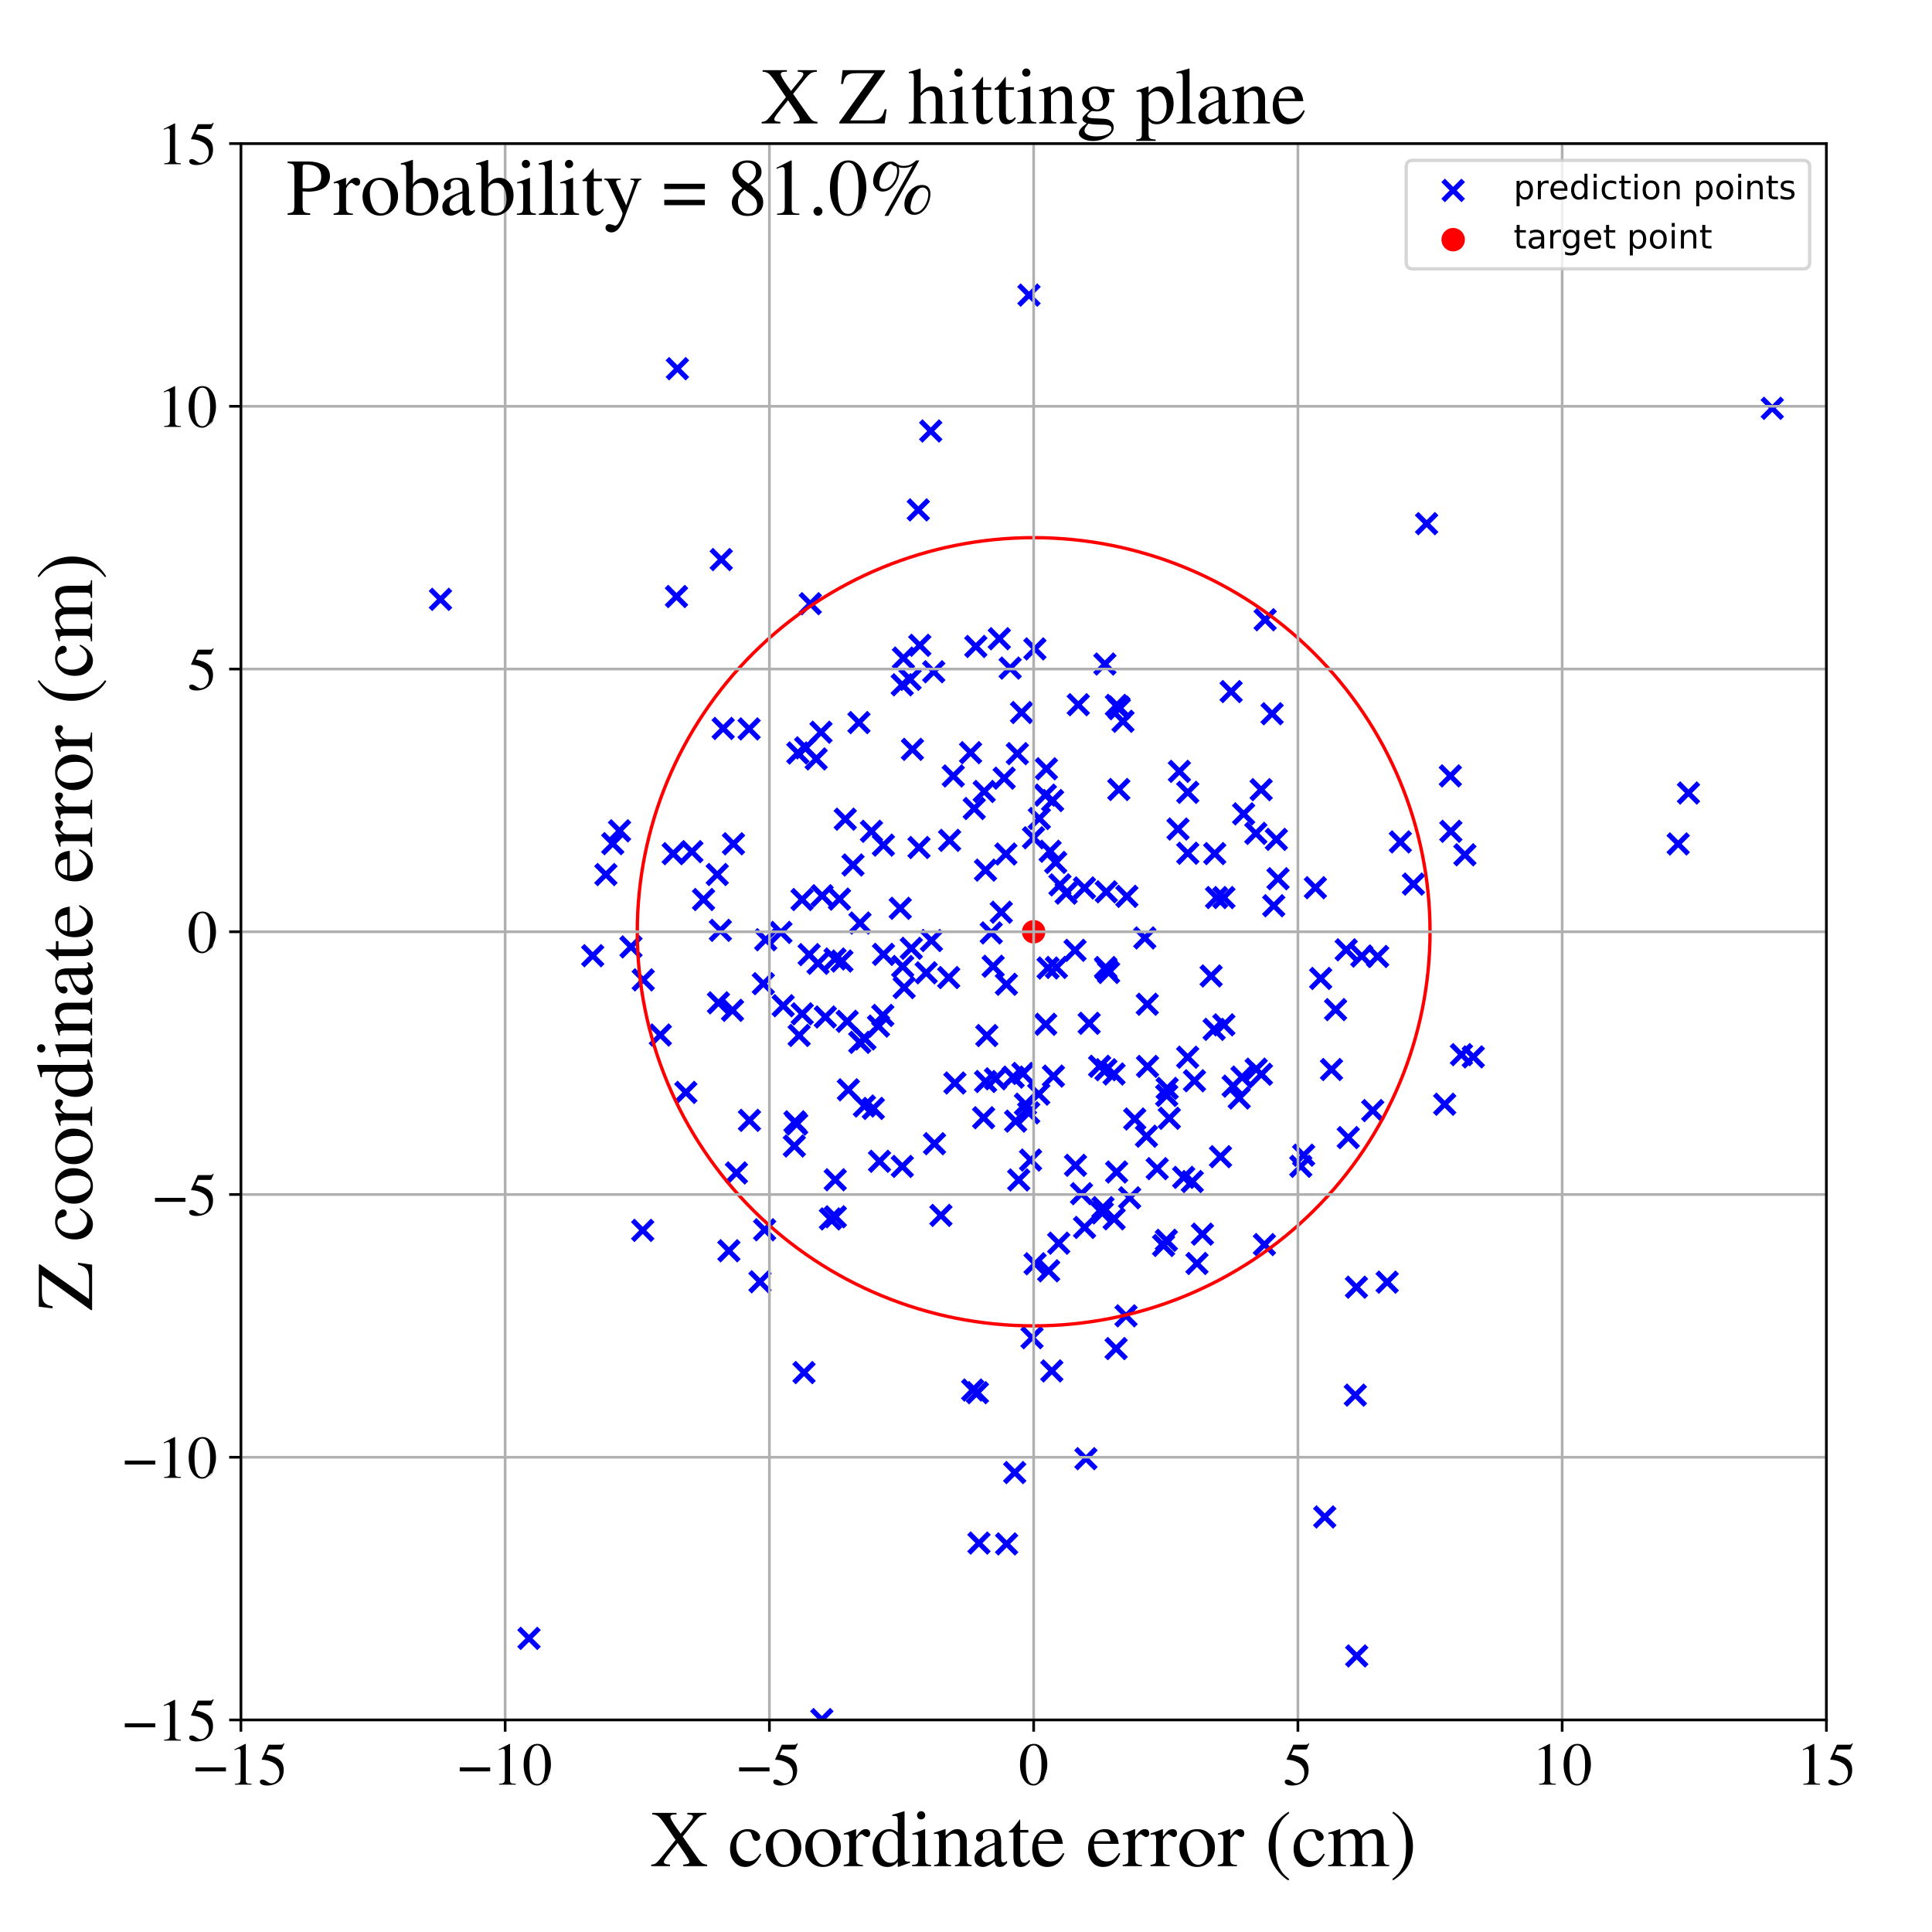 <?xml version="1.0" encoding="utf-8" standalone="no"?>
<!DOCTYPE svg PUBLIC "-//W3C//DTD SVG 1.1//EN"
  "http://www.w3.org/Graphics/SVG/1.1/DTD/svg11.dtd">
<!-- Created with matplotlib (https://matplotlib.org/) -->
<svg height="576pt" version="1.1" viewBox="0 0 576 576" width="576pt" xmlns="http://www.w3.org/2000/svg" xmlns:xlink="http://www.w3.org/1999/xlink">
 <defs>
  <style type="text/css">
*{stroke-linecap:butt;stroke-linejoin:round;}
  </style>
 </defs>
 <g id="figure_1">
  <g id="patch_1">
   <path d="M 0 576 
L 576 576 
L 576 0 
L 0 0 
z
" style="fill:#ffffff;"/>
  </g>
  <g id="axes_1">
   <g id="patch_2">
    <path d="M 71.822 512.784 
L 544.52 512.784 
L 544.52 42.802 
L 71.822 42.802 
z
" style="fill:#ffffff;"/>
   </g>
   <g id="PathCollection_1">
    <defs>
     <path d="M -3 3 
L 3 -3 
M -3 -3 
L 3 3 
" id="mc430913af2" style="stroke:#0000ff;stroke-width:1.5;"/>
    </defs>
    <g clip-path="url(#peabca1d651)">
     <use style="fill:#0000ff;stroke:#0000ff;stroke-width:1.5;" x="268.993" xlink:href="#mc430913af2" y="204.163"/>
     <use style="fill:#0000ff;stroke:#0000ff;stroke-width:1.5;" x="243.885" xlink:href="#mc430913af2" y="287.194"/>
     <use style="fill:#0000ff;stroke:#0000ff;stroke-width:1.5;" x="249.019" xlink:href="#mc430913af2" y="351.734"/>
     <use style="fill:#0000ff;stroke:#0000ff;stroke-width:1.5;" x="320.646" xlink:href="#mc430913af2" y="347.421"/>
     <use style="fill:#0000ff;stroke:#0000ff;stroke-width:1.5;" x="309.684" xlink:href="#mc430913af2" y="326.202"/>
     <use style="fill:#0000ff;stroke:#0000ff;stroke-width:1.5;" x="329.817" xlink:href="#mc430913af2" y="265.883"/>
     <use style="fill:#0000ff;stroke:#0000ff;stroke-width:1.5;" x="528.384" xlink:href="#mc430913af2" y="121.737"/>
     <use style="fill:#0000ff;stroke:#0000ff;stroke-width:1.5;" x="283.109" xlink:href="#mc430913af2" y="250.54"/>
     <use style="fill:#0000ff;stroke:#0000ff;stroke-width:1.5;" x="191.618" xlink:href="#mc430913af2" y="366.821"/>
     <use style="fill:#0000ff;stroke:#0000ff;stroke-width:1.5;" x="332.749" xlink:href="#mc430913af2" y="402.06"/>
     <use style="fill:#0000ff;stroke:#0000ff;stroke-width:1.5;" x="289.989" xlink:href="#mc430913af2" y="414.417"/>
     <use style="fill:#0000ff;stroke:#0000ff;stroke-width:1.5;" x="367.644" xlink:href="#mc430913af2" y="323.818"/>
     <use style="fill:#0000ff;stroke:#0000ff;stroke-width:1.5;" x="333.561" xlink:href="#mc430913af2" y="210.79"/>
     <use style="fill:#0000ff;stroke:#0000ff;stroke-width:1.5;" x="313.819" xlink:href="#mc430913af2" y="238.676"/>
     <use style="fill:#0000ff;stroke:#0000ff;stroke-width:1.5;" x="439.243" xlink:href="#mc430913af2" y="315.097"/>
     <use style="fill:#0000ff;stroke:#0000ff;stroke-width:1.5;" x="348.62" xlink:href="#mc430913af2" y="333.4"/>
     <use style="fill:#0000ff;stroke:#0000ff;stroke-width:1.5;" x="335.704" xlink:href="#mc430913af2" y="392.299"/>
     <use style="fill:#0000ff;stroke:#0000ff;stroke-width:1.5;" x="376.076" xlink:href="#mc430913af2" y="320.285"/>
     <use style="fill:#0000ff;stroke:#0000ff;stroke-width:1.5;" x="334.806" xlink:href="#mc430913af2" y="215.04"/>
     <use style="fill:#0000ff;stroke:#0000ff;stroke-width:1.5;" x="237.005" xlink:href="#mc430913af2" y="334.451"/>
     <use style="fill:#0000ff;stroke:#0000ff;stroke-width:1.5;" x="314.74" xlink:href="#mc430913af2" y="257.122"/>
     <use style="fill:#0000ff;stroke:#0000ff;stroke-width:1.5;" x="404.489" xlink:href="#mc430913af2" y="493.696"/>
     <use style="fill:#0000ff;stroke:#0000ff;stroke-width:1.5;" x="430.715" xlink:href="#mc430913af2" y="329.215"/>
     <use style="fill:#0000ff;stroke:#0000ff;stroke-width:1.5;" x="250.279" xlink:href="#mc430913af2" y="268.06"/>
     <use style="fill:#0000ff;stroke:#0000ff;stroke-width:1.5;" x="417.491" xlink:href="#mc430913af2" y="251.009"/>
     <use style="fill:#0000ff;stroke:#0000ff;stroke-width:1.5;" x="273.783" xlink:href="#mc430913af2" y="152.025"/>
     <use style="fill:#0000ff;stroke:#0000ff;stroke-width:1.5;" x="306.694" xlink:href="#mc430913af2" y="331.791"/>
     <use style="fill:#0000ff;stroke:#0000ff;stroke-width:1.5;" x="329.404" xlink:href="#mc430913af2" y="197.971"/>
     <use style="fill:#0000ff;stroke:#0000ff;stroke-width:1.5;" x="204.474" xlink:href="#mc430913af2" y="325.688"/>
     <use style="fill:#0000ff;stroke:#0000ff;stroke-width:1.5;" x="239.173" xlink:href="#mc430913af2" y="302.259"/>
     <use style="fill:#0000ff;stroke:#0000ff;stroke-width:1.5;" x="238.252" xlink:href="#mc430913af2" y="308.704"/>
     <use style="fill:#0000ff;stroke:#0000ff;stroke-width:1.5;" x="435.71" xlink:href="#mc430913af2" y="314.429"/>
     <use style="fill:#0000ff;stroke:#0000ff;stroke-width:1.5;" x="323.752" xlink:href="#mc430913af2" y="434.887"/>
     <use style="fill:#0000ff;stroke:#0000ff;stroke-width:1.5;" x="425.325" xlink:href="#mc430913af2" y="156.121"/>
     <use style="fill:#0000ff;stroke:#0000ff;stroke-width:1.5;" x="315.641" xlink:href="#mc430913af2" y="370.636"/>
     <use style="fill:#0000ff;stroke:#0000ff;stroke-width:1.5;" x="432.406" xlink:href="#mc430913af2" y="231.32"/>
     <use style="fill:#0000ff;stroke:#0000ff;stroke-width:1.5;" x="398.19" xlink:href="#mc430913af2" y="301.003"/>
     <use style="fill:#0000ff;stroke:#0000ff;stroke-width:1.5;" x="176.709" xlink:href="#mc430913af2" y="284.93"/>
     <use style="fill:#0000ff;stroke:#0000ff;stroke-width:1.5;" x="269.348" xlink:href="#mc430913af2" y="196.198"/>
     <use style="fill:#0000ff;stroke:#0000ff;stroke-width:1.5;" x="184.704" xlink:href="#mc430913af2" y="247.695"/>
     <use style="fill:#0000ff;stroke:#0000ff;stroke-width:1.5;" x="413.566" xlink:href="#mc430913af2" y="382.257"/>
     <use style="fill:#0000ff;stroke:#0000ff;stroke-width:1.5;" x="131.32" xlink:href="#mc430913af2" y="178.689"/>
     <use style="fill:#0000ff;stroke:#0000ff;stroke-width:1.5;" x="240.198" xlink:href="#mc430913af2" y="222.961"/>
     <use style="fill:#0000ff;stroke:#0000ff;stroke-width:1.5;" x="401.347" xlink:href="#mc430913af2" y="283.174"/>
     <use style="fill:#0000ff;stroke:#0000ff;stroke-width:1.5;" x="296.093" xlink:href="#mc430913af2" y="288.084"/>
     <use style="fill:#0000ff;stroke:#0000ff;stroke-width:1.5;" x="361.983" xlink:href="#mc430913af2" y="306.887"/>
     <use style="fill:#0000ff;stroke:#0000ff;stroke-width:1.5;" x="249.043" xlink:href="#mc430913af2" y="362.768"/>
     <use style="fill:#0000ff;stroke:#0000ff;stroke-width:1.5;" x="306.77" xlink:href="#mc430913af2" y="87.987"/>
     <use style="fill:#0000ff;stroke:#0000ff;stroke-width:1.5;" x="302.792" xlink:href="#mc430913af2" y="334.253"/>
     <use style="fill:#0000ff;stroke:#0000ff;stroke-width:1.5;" x="311.661" xlink:href="#mc430913af2" y="237.057"/>
     <use style="fill:#0000ff;stroke:#0000ff;stroke-width:1.5;" x="277.695" xlink:href="#mc430913af2" y="280.419"/>
     <use style="fill:#0000ff;stroke:#0000ff;stroke-width:1.5;" x="370.285" xlink:href="#mc430913af2" y="321.119"/>
     <use style="fill:#0000ff;stroke:#0000ff;stroke-width:1.5;" x="248.953" xlink:href="#mc430913af2" y="285.909"/>
     <use style="fill:#0000ff;stroke:#0000ff;stroke-width:1.5;" x="330.515" xlink:href="#mc430913af2" y="289.929"/>
     <use style="fill:#0000ff;stroke:#0000ff;stroke-width:1.5;" x="374.514" xlink:href="#mc430913af2" y="318.759"/>
     <use style="fill:#0000ff;stroke:#0000ff;stroke-width:1.5;" x="503.396" xlink:href="#mc430913af2" y="236.425"/>
     <use style="fill:#0000ff;stroke:#0000ff;stroke-width:1.5;" x="333.684" xlink:href="#mc430913af2" y="211.293"/>
     <use style="fill:#0000ff;stroke:#0000ff;stroke-width:1.5;" x="269.018" xlink:href="#mc430913af2" y="347.755"/>
     <use style="fill:#0000ff;stroke:#0000ff;stroke-width:1.5;" x="196.871" xlink:href="#mc430913af2" y="308.58"/>
     <use style="fill:#0000ff;stroke:#0000ff;stroke-width:1.5;" x="409.269" xlink:href="#mc430913af2" y="331.1"/>
     <use style="fill:#0000ff;stroke:#0000ff;stroke-width:1.5;" x="369.454" xlink:href="#mc430913af2" y="327.353"/>
     <use style="fill:#0000ff;stroke:#0000ff;stroke-width:1.5;" x="379.259" xlink:href="#mc430913af2" y="212.793"/>
     <use style="fill:#0000ff;stroke:#0000ff;stroke-width:1.5;" x="312.468" xlink:href="#mc430913af2" y="288.598"/>
     <use style="fill:#0000ff;stroke:#0000ff;stroke-width:1.5;" x="324.72" xlink:href="#mc430913af2" y="305.088"/>
     <use style="fill:#0000ff;stroke:#0000ff;stroke-width:1.5;" x="329.711" xlink:href="#mc430913af2" y="318.926"/>
     <use style="fill:#0000ff;stroke:#0000ff;stroke-width:1.5;" x="406" xlink:href="#mc430913af2" y="285.049"/>
     <use style="fill:#0000ff;stroke:#0000ff;stroke-width:1.5;" x="332.164" xlink:href="#mc430913af2" y="363.376"/>
     <use style="fill:#0000ff;stroke:#0000ff;stroke-width:1.5;" x="367.044" xlink:href="#mc430913af2" y="206.183"/>
     <use style="fill:#0000ff;stroke:#0000ff;stroke-width:1.5;" x="237.863" xlink:href="#mc430913af2" y="224.493"/>
     <use style="fill:#0000ff;stroke:#0000ff;stroke-width:1.5;" x="299.886" xlink:href="#mc430913af2" y="254.615"/>
     <use style="fill:#0000ff;stroke:#0000ff;stroke-width:1.5;" x="309.865" xlink:href="#mc430913af2" y="244.028"/>
     <use style="fill:#0000ff;stroke:#0000ff;stroke-width:1.5;" x="302.522" xlink:href="#mc430913af2" y="439.025"/>
     <use style="fill:#0000ff;stroke:#0000ff;stroke-width:1.5;" x="263.406" xlink:href="#mc430913af2" y="284.529"/>
     <use style="fill:#0000ff;stroke:#0000ff;stroke-width:1.5;" x="291.398" xlink:href="#mc430913af2" y="415.211"/>
     <use style="fill:#0000ff;stroke:#0000ff;stroke-width:1.5;" x="241.235" xlink:href="#mc430913af2" y="284.604"/>
     <use style="fill:#0000ff;stroke:#0000ff;stroke-width:1.5;" x="379.751" xlink:href="#mc430913af2" y="270.033"/>
     <use style="fill:#0000ff;stroke:#0000ff;stroke-width:1.5;" x="332.902" xlink:href="#mc430913af2" y="349.419"/>
     <use style="fill:#0000ff;stroke:#0000ff;stroke-width:1.5;" x="256.322" xlink:href="#mc430913af2" y="310.768"/>
     <use style="fill:#0000ff;stroke:#0000ff;stroke-width:1.5;" x="347.84" xlink:href="#mc430913af2" y="326.592"/>
     <use style="fill:#0000ff;stroke:#0000ff;stroke-width:1.5;" x="215.605" xlink:href="#mc430913af2" y="217.178"/>
     <use style="fill:#0000ff;stroke:#0000ff;stroke-width:1.5;" x="346.903" xlink:href="#mc430913af2" y="371.315"/>
     <use style="fill:#0000ff;stroke:#0000ff;stroke-width:1.5;" x="298.525" xlink:href="#mc430913af2" y="271.971"/>
     <use style="fill:#0000ff;stroke:#0000ff;stroke-width:1.5;" x="278.382" xlink:href="#mc430913af2" y="200.276"/>
     <use style="fill:#0000ff;stroke:#0000ff;stroke-width:1.5;" x="332.835" xlink:href="#mc430913af2" y="210.301"/>
     <use style="fill:#0000ff;stroke:#0000ff;stroke-width:1.5;" x="311.761" xlink:href="#mc430913af2" y="305.375"/>
     <use style="fill:#0000ff;stroke:#0000ff;stroke-width:1.5;" x="308.543" xlink:href="#mc430913af2" y="193.46"/>
     <use style="fill:#0000ff;stroke:#0000ff;stroke-width:1.5;" x="436.738" xlink:href="#mc430913af2" y="254.845"/>
     <use style="fill:#0000ff;stroke:#0000ff;stroke-width:1.5;" x="756.475" xlink:href="#mc430913af2" y="256.862"/>
     <use style="fill:#0000ff;stroke:#0000ff;stroke-width:1.5;" x="180.637" xlink:href="#mc430913af2" y="260.738"/>
     <use style="fill:#0000ff;stroke:#0000ff;stroke-width:1.5;" x="295.529" xlink:href="#mc430913af2" y="278.139"/>
     <use style="fill:#0000ff;stroke:#0000ff;stroke-width:1.5;" x="317.853" xlink:href="#mc430913af2" y="266.28"/>
     <use style="fill:#0000ff;stroke:#0000ff;stroke-width:1.5;" x="223.338" xlink:href="#mc430913af2" y="217.317"/>
     <use style="fill:#0000ff;stroke:#0000ff;stroke-width:1.5;" x="345.003" xlink:href="#mc430913af2" y="348.415"/>
     <use style="fill:#0000ff;stroke:#0000ff;stroke-width:1.5;" x="271.692" xlink:href="#mc430913af2" y="282.73"/>
     <use style="fill:#0000ff;stroke:#0000ff;stroke-width:1.5;" x="329.613" xlink:href="#mc430913af2" y="288.452"/>
     <use style="fill:#0000ff;stroke:#0000ff;stroke-width:1.5;" x="500.33" xlink:href="#mc430913af2" y="251.607"/>
     <use style="fill:#0000ff;stroke:#0000ff;stroke-width:1.5;" x="273.988" xlink:href="#mc430913af2" y="252.676"/>
     <use style="fill:#0000ff;stroke:#0000ff;stroke-width:1.5;" x="338.307" xlink:href="#mc430913af2" y="333.62"/>
     <use style="fill:#0000ff;stroke:#0000ff;stroke-width:1.5;" x="392.164" xlink:href="#mc430913af2" y="264.662"/>
     <use style="fill:#0000ff;stroke:#0000ff;stroke-width:1.5;" x="296.802" xlink:href="#mc430913af2" y="321.631"/>
     <use style="fill:#0000ff;stroke:#0000ff;stroke-width:1.5;" x="256.394" xlink:href="#mc430913af2" y="275.186"/>
     <use style="fill:#0000ff;stroke:#0000ff;stroke-width:1.5;" x="257.705" xlink:href="#mc430913af2" y="329.748"/>
     <use style="fill:#0000ff;stroke:#0000ff;stroke-width:1.5;" x="312.649" xlink:href="#mc430913af2" y="378.878"/>
     <use style="fill:#0000ff;stroke:#0000ff;stroke-width:1.5;" x="300.041" xlink:href="#mc430913af2" y="293.452"/>
     <use style="fill:#0000ff;stroke:#0000ff;stroke-width:1.5;" x="237.515" xlink:href="#mc430913af2" y="335.113"/>
     <use style="fill:#0000ff;stroke:#0000ff;stroke-width:1.5;" x="201.953" xlink:href="#mc430913af2" y="109.92"/>
     <use style="fill:#0000ff;stroke:#0000ff;stroke-width:1.5;" x="396.972" xlink:href="#mc430913af2" y="318.863"/>
     <use style="fill:#0000ff;stroke:#0000ff;stroke-width:1.5;" x="307.246" xlink:href="#mc430913af2" y="345.854"/>
     <use style="fill:#0000ff;stroke:#0000ff;stroke-width:1.5;" x="228.28" xlink:href="#mc430913af2" y="280.176"/>
     <use style="fill:#0000ff;stroke:#0000ff;stroke-width:1.5;" x="332.138" xlink:href="#mc430913af2" y="320.198"/>
     <use style="fill:#0000ff;stroke:#0000ff;stroke-width:1.5;" x="308.591" xlink:href="#mc430913af2" y="376.777"/>
     <use style="fill:#0000ff;stroke:#0000ff;stroke-width:1.5;" x="351.204" xlink:href="#mc430913af2" y="247.165"/>
     <use style="fill:#0000ff;stroke:#0000ff;stroke-width:1.5;" x="388.661" xlink:href="#mc430913af2" y="344.404"/>
     <use style="fill:#0000ff;stroke:#0000ff;stroke-width:1.5;" x="316.008" xlink:href="#mc430913af2" y="263.809"/>
     <use style="fill:#0000ff;stroke:#0000ff;stroke-width:1.5;" x="251.009" xlink:href="#mc430913af2" y="286.524"/>
     <use style="fill:#0000ff;stroke:#0000ff;stroke-width:1.5;" x="355.467" xlink:href="#mc430913af2" y="352.259"/>
     <use style="fill:#0000ff;stroke:#0000ff;stroke-width:1.5;" x="274.225" xlink:href="#mc430913af2" y="192.387"/>
     <use style="fill:#0000ff;stroke:#0000ff;stroke-width:1.5;" x="293.811" xlink:href="#mc430913af2" y="259.419"/>
     <use style="fill:#0000ff;stroke:#0000ff;stroke-width:1.5;" x="236.818" xlink:href="#mc430913af2" y="341.664"/>
     <use style="fill:#0000ff;stroke:#0000ff;stroke-width:1.5;" x="404.067" xlink:href="#mc430913af2" y="415.942"/>
     <use style="fill:#0000ff;stroke:#0000ff;stroke-width:1.5;" x="297.936" xlink:href="#mc430913af2" y="190.427"/>
     <use style="fill:#0000ff;stroke:#0000ff;stroke-width:1.5;" x="269.12" xlink:href="#mc430913af2" y="288.149"/>
     <use style="fill:#0000ff;stroke:#0000ff;stroke-width:1.5;" x="354.118" xlink:href="#mc430913af2" y="254.38"/>
     <use style="fill:#0000ff;stroke:#0000ff;stroke-width:1.5;" x="252.004" xlink:href="#mc430913af2" y="244.227"/>
     <use style="fill:#0000ff;stroke:#0000ff;stroke-width:1.5;" x="393.743" xlink:href="#mc430913af2" y="291.713"/>
     <use style="fill:#0000ff;stroke:#0000ff;stroke-width:1.5;" x="247.571" xlink:href="#mc430913af2" y="363.412"/>
     <use style="fill:#0000ff;stroke:#0000ff;stroke-width:1.5;" x="347.734" xlink:href="#mc430913af2" y="369.782"/>
     <use style="fill:#0000ff;stroke:#0000ff;stroke-width:1.5;" x="401.963" xlink:href="#mc430913af2" y="339.162"/>
     <use style="fill:#0000ff;stroke:#0000ff;stroke-width:1.5;" x="300.108" xlink:href="#mc430913af2" y="460.297"/>
     <use style="fill:#0000ff;stroke:#0000ff;stroke-width:1.5;" x="276.128" xlink:href="#mc430913af2" y="290.032"/>
     <use style="fill:#0000ff;stroke:#0000ff;stroke-width:1.5;" x="223.438" xlink:href="#mc430913af2" y="334.023"/>
     <use style="fill:#0000ff;stroke:#0000ff;stroke-width:1.5;" x="182.689" xlink:href="#mc430913af2" y="251.519"/>
     <use style="fill:#0000ff;stroke:#0000ff;stroke-width:1.5;" x="245.11" xlink:href="#mc430913af2" y="267.041"/>
     <use style="fill:#0000ff;stroke:#0000ff;stroke-width:1.5;" x="313.072" xlink:href="#mc430913af2" y="253.793"/>
     <use style="fill:#0000ff;stroke:#0000ff;stroke-width:1.5;" x="280.522" xlink:href="#mc430913af2" y="362.351"/>
     <use style="fill:#0000ff;stroke:#0000ff;stroke-width:1.5;" x="244.771" xlink:href="#mc430913af2" y="218.304"/>
     <use style="fill:#0000ff;stroke:#0000ff;stroke-width:1.5;" x="277.484" xlink:href="#mc430913af2" y="128.5"/>
     <use style="fill:#0000ff;stroke:#0000ff;stroke-width:1.5;" x="239.118" xlink:href="#mc430913af2" y="268.187"/>
     <use style="fill:#0000ff;stroke:#0000ff;stroke-width:1.5;" x="410.734" xlink:href="#mc430913af2" y="285.16"/>
     <use style="fill:#0000ff;stroke:#0000ff;stroke-width:1.5;" x="421.39" xlink:href="#mc430913af2" y="263.575"/>
     <use style="fill:#0000ff;stroke:#0000ff;stroke-width:1.5;" x="314.946" xlink:href="#mc430913af2" y="288.426"/>
     <use style="fill:#0000ff;stroke:#0000ff;stroke-width:1.5;" x="305.724" xlink:href="#mc430913af2" y="329.207"/>
     <use style="fill:#0000ff;stroke:#0000ff;stroke-width:1.5;" x="354.115" xlink:href="#mc430913af2" y="236.23"/>
     <use style="fill:#0000ff;stroke:#0000ff;stroke-width:1.5;" x="362.696" xlink:href="#mc430913af2" y="267.595"/>
     <use style="fill:#0000ff;stroke:#0000ff;stroke-width:1.5;" x="356.863" xlink:href="#mc430913af2" y="376.684"/>
     <use style="fill:#0000ff;stroke:#0000ff;stroke-width:1.5;" x="239.706" xlink:href="#mc430913af2" y="409.216"/>
     <use style="fill:#0000ff;stroke:#0000ff;stroke-width:1.5;" x="284.207" xlink:href="#mc430913af2" y="231.343"/>
     <use style="fill:#0000ff;stroke:#0000ff;stroke-width:1.5;" x="263.199" xlink:href="#mc430913af2" y="302.727"/>
     <use style="fill:#0000ff;stroke:#0000ff;stroke-width:1.5;" x="-1" xlink:href="#mc430913af2" y="352.873"/>
     <use style="fill:#0000ff;stroke:#0000ff;stroke-width:1.5;" x="-1" xlink:href="#mc430913af2" y="354.081"/>
     <use style="fill:#0000ff;stroke:#0000ff;stroke-width:1.5;" x="252.932" xlink:href="#mc430913af2" y="324.909"/>
     <use style="fill:#0000ff;stroke:#0000ff;stroke-width:1.5;" x="304.957" xlink:href="#mc430913af2" y="320.034"/>
     <use style="fill:#0000ff;stroke:#0000ff;stroke-width:1.5;" x="303.306" xlink:href="#mc430913af2" y="224.687"/>
     <use style="fill:#0000ff;stroke:#0000ff;stroke-width:1.5;" x="257.871" xlink:href="#mc430913af2" y="309.74"/>
     <use style="fill:#0000ff;stroke:#0000ff;stroke-width:1.5;" x="262.219" xlink:href="#mc430913af2" y="346.225"/>
     <use style="fill:#0000ff;stroke:#0000ff;stroke-width:1.5;" x="302.057" xlink:href="#mc430913af2" y="321.126"/>
     <use style="fill:#0000ff;stroke:#0000ff;stroke-width:1.5;" x="351.62" xlink:href="#mc430913af2" y="229.97"/>
     <use style="fill:#0000ff;stroke:#0000ff;stroke-width:1.5;" x="293.251" xlink:href="#mc430913af2" y="333.239"/>
     <use style="fill:#0000ff;stroke:#0000ff;stroke-width:1.5;" x="261.904" xlink:href="#mc430913af2" y="305.914"/>
     <use style="fill:#0000ff;stroke:#0000ff;stroke-width:1.5;" x="364.874" xlink:href="#mc430913af2" y="305.546"/>
     <use style="fill:#0000ff;stroke:#0000ff;stroke-width:1.5;" x="358.492" xlink:href="#mc430913af2" y="367.947"/>
     <use style="fill:#0000ff;stroke:#0000ff;stroke-width:1.5;" x="278.609" xlink:href="#mc430913af2" y="340.974"/>
     <use style="fill:#0000ff;stroke:#0000ff;stroke-width:1.5;" x="301.162" xlink:href="#mc430913af2" y="199.185"/>
     <use style="fill:#0000ff;stroke:#0000ff;stroke-width:1.5;" x="243.325" xlink:href="#mc430913af2" y="226.265"/>
     <use style="fill:#0000ff;stroke:#0000ff;stroke-width:1.5;" x="361.085" xlink:href="#mc430913af2" y="290.965"/>
     <use style="fill:#0000ff;stroke:#0000ff;stroke-width:1.5;" x="284.694" xlink:href="#mc430913af2" y="322.883"/>
     <use style="fill:#0000ff;stroke:#0000ff;stroke-width:1.5;" x="293.426" xlink:href="#mc430913af2" y="235.966"/>
     <use style="fill:#0000ff;stroke:#0000ff;stroke-width:1.5;" x="322.437" xlink:href="#mc430913af2" y="355.879"/>
     <use style="fill:#0000ff;stroke:#0000ff;stroke-width:1.5;" x="291.864" xlink:href="#mc430913af2" y="460.045"/>
     <use style="fill:#0000ff;stroke:#0000ff;stroke-width:1.5;" x="363.874" xlink:href="#mc430913af2" y="344.848"/>
     <use style="fill:#0000ff;stroke:#0000ff;stroke-width:1.5;" x="342.044" xlink:href="#mc430913af2" y="299.403"/>
     <use style="fill:#0000ff;stroke:#0000ff;stroke-width:1.5;" x="314.059" xlink:href="#mc430913af2" y="320.826"/>
     <use style="fill:#0000ff;stroke:#0000ff;stroke-width:1.5;" x="307.683" xlink:href="#mc430913af2" y="398.819"/>
     <use style="fill:#0000ff;stroke:#0000ff;stroke-width:1.5;" x="219.558" xlink:href="#mc430913af2" y="349.694"/>
     <use style="fill:#0000ff;stroke:#0000ff;stroke-width:1.5;" x="214.197" xlink:href="#mc430913af2" y="298.98"/>
     <use style="fill:#0000ff;stroke:#0000ff;stroke-width:1.5;" x="214.766" xlink:href="#mc430913af2" y="277.369"/>
     <use style="fill:#0000ff;stroke:#0000ff;stroke-width:1.5;" x="342.115" xlink:href="#mc430913af2" y="317.94"/>
     <use style="fill:#0000ff;stroke:#0000ff;stroke-width:1.5;" x="271.321" xlink:href="#mc430913af2" y="202.541"/>
     <use style="fill:#0000ff;stroke:#0000ff;stroke-width:1.5;" x="404.401" xlink:href="#mc430913af2" y="383.763"/>
     <use style="fill:#0000ff;stroke:#0000ff;stroke-width:1.5;" x="272.034" xlink:href="#mc430913af2" y="223.41"/>
     <use style="fill:#0000ff;stroke:#0000ff;stroke-width:1.5;" x="217.309" xlink:href="#mc430913af2" y="372.899"/>
     <use style="fill:#0000ff;stroke:#0000ff;stroke-width:1.5;" x="263.372" xlink:href="#mc430913af2" y="251.959"/>
     <use style="fill:#0000ff;stroke:#0000ff;stroke-width:1.5;" x="252.582" xlink:href="#mc430913af2" y="304.494"/>
     <use style="fill:#0000ff;stroke:#0000ff;stroke-width:1.5;" x="188.115" xlink:href="#mc430913af2" y="282.31"/>
     <use style="fill:#0000ff;stroke:#0000ff;stroke-width:1.5;" x="328.832" xlink:href="#mc430913af2" y="360.038"/>
     <use style="fill:#0000ff;stroke:#0000ff;stroke-width:1.5;" x="333.56" xlink:href="#mc430913af2" y="235.38"/>
     <use style="fill:#0000ff;stroke:#0000ff;stroke-width:1.5;" x="327.837" xlink:href="#mc430913af2" y="317.898"/>
     <use style="fill:#0000ff;stroke:#0000ff;stroke-width:1.5;" x="308.128" xlink:href="#mc430913af2" y="249.772"/>
     <use style="fill:#0000ff;stroke:#0000ff;stroke-width:1.5;" x="294.201" xlink:href="#mc430913af2" y="308.734"/>
     <use style="fill:#0000ff;stroke:#0000ff;stroke-width:1.5;" x="432.552" xlink:href="#mc430913af2" y="247.842"/>
     <use style="fill:#0000ff;stroke:#0000ff;stroke-width:1.5;" x="362.155" xlink:href="#mc430913af2" y="254.483"/>
     <use style="fill:#0000ff;stroke:#0000ff;stroke-width:1.5;" x="226.58" xlink:href="#mc430913af2" y="382.147"/>
     <use style="fill:#0000ff;stroke:#0000ff;stroke-width:1.5;" x="380.532" xlink:href="#mc430913af2" y="250.256"/>
     <use style="fill:#0000ff;stroke:#0000ff;stroke-width:1.5;" x="191.771" xlink:href="#mc430913af2" y="292.138"/>
     <use style="fill:#0000ff;stroke:#0000ff;stroke-width:1.5;" x="328.626" xlink:href="#mc430913af2" y="361.605"/>
     <use style="fill:#0000ff;stroke:#0000ff;stroke-width:1.5;" x="254.312" xlink:href="#mc430913af2" y="257.887"/>
     <use style="fill:#0000ff;stroke:#0000ff;stroke-width:1.5;" x="377.185" xlink:href="#mc430913af2" y="184.774"/>
     <use style="fill:#0000ff;stroke:#0000ff;stroke-width:1.5;" x="209.749" xlink:href="#mc430913af2" y="268.18"/>
     <use style="fill:#0000ff;stroke:#0000ff;stroke-width:1.5;" x="341.801" xlink:href="#mc430913af2" y="338.747"/>
     <use style="fill:#0000ff;stroke:#0000ff;stroke-width:1.5;" x="241.573" xlink:href="#mc430913af2" y="179.984"/>
     <use style="fill:#0000ff;stroke:#0000ff;stroke-width:1.5;" x="213.832" xlink:href="#mc430913af2" y="260.724"/>
     <use style="fill:#0000ff;stroke:#0000ff;stroke-width:1.5;" x="268.393" xlink:href="#mc430913af2" y="270.8"/>
     <use style="fill:#0000ff;stroke:#0000ff;stroke-width:1.5;" x="227.97" xlink:href="#mc430913af2" y="366.647"/>
     <use style="fill:#0000ff;stroke:#0000ff;stroke-width:1.5;" x="157.71" xlink:href="#mc430913af2" y="488.457"/>
     <use style="fill:#0000ff;stroke:#0000ff;stroke-width:1.5;" x="323.321" xlink:href="#mc430913af2" y="264.731"/>
     <use style="fill:#0000ff;stroke:#0000ff;stroke-width:1.5;" x="376.968" xlink:href="#mc430913af2" y="371.054"/>
     <use style="fill:#0000ff;stroke:#0000ff;stroke-width:1.5;" x="321.473" xlink:href="#mc430913af2" y="210.097"/>
     <use style="fill:#0000ff;stroke:#0000ff;stroke-width:1.5;" x="356.124" xlink:href="#mc430913af2" y="322.214"/>
     <use style="fill:#0000ff;stroke:#0000ff;stroke-width:1.5;" x="227.579" xlink:href="#mc430913af2" y="293.268"/>
     <use style="fill:#0000ff;stroke:#0000ff;stroke-width:1.5;" x="352.897" xlink:href="#mc430913af2" y="351.024"/>
     <use style="fill:#0000ff;stroke:#0000ff;stroke-width:1.5;" x="374.406" xlink:href="#mc430913af2" y="248.464"/>
     <use style="fill:#0000ff;stroke:#0000ff;stroke-width:1.5;" x="293.841" xlink:href="#mc430913af2" y="322.439"/>
     <use style="fill:#0000ff;stroke:#0000ff;stroke-width:1.5;" x="200.705" xlink:href="#mc430913af2" y="254.512"/>
     <use style="fill:#0000ff;stroke:#0000ff;stroke-width:1.5;" x="347.977" xlink:href="#mc430913af2" y="324.49"/>
     <use style="fill:#0000ff;stroke:#0000ff;stroke-width:1.5;" x="206.276" xlink:href="#mc430913af2" y="253.912"/>
     <use style="fill:#0000ff;stroke:#0000ff;stroke-width:1.5;" x="282.84" xlink:href="#mc430913af2" y="291.45"/>
     <use style="fill:#0000ff;stroke:#0000ff;stroke-width:1.5;" x="289.368" xlink:href="#mc430913af2" y="224.4"/>
     <use style="fill:#0000ff;stroke:#0000ff;stroke-width:1.5;" x="245.02" xlink:href="#mc430913af2" y="512.675"/>
     <use style="fill:#0000ff;stroke:#0000ff;stroke-width:1.5;" x="341.306" xlink:href="#mc430913af2" y="279.634"/>
     <use style="fill:#0000ff;stroke:#0000ff;stroke-width:1.5;" x="375.992" xlink:href="#mc430913af2" y="235.428"/>
     <use style="fill:#0000ff;stroke:#0000ff;stroke-width:1.5;" x="336.789" xlink:href="#mc430913af2" y="357.119"/>
     <use style="fill:#0000ff;stroke:#0000ff;stroke-width:1.5;" x="290.457" xlink:href="#mc430913af2" y="241.049"/>
     <use style="fill:#0000ff;stroke:#0000ff;stroke-width:1.5;" x="299.381" xlink:href="#mc430913af2" y="232"/>
     <use style="fill:#0000ff;stroke:#0000ff;stroke-width:1.5;" x="381.023" xlink:href="#mc430913af2" y="261.984"/>
     <use style="fill:#0000ff;stroke:#0000ff;stroke-width:1.5;" x="269.558" xlink:href="#mc430913af2" y="294.439"/>
     <use style="fill:#0000ff;stroke:#0000ff;stroke-width:1.5;" x="232.822" xlink:href="#mc430913af2" y="277.983"/>
     <use style="fill:#0000ff;stroke:#0000ff;stroke-width:1.5;" x="201.688" xlink:href="#mc430913af2" y="177.843"/>
     <use style="fill:#0000ff;stroke:#0000ff;stroke-width:1.5;" x="218.672" xlink:href="#mc430913af2" y="251.566"/>
     <use style="fill:#0000ff;stroke:#0000ff;stroke-width:1.5;" x="218.391" xlink:href="#mc430913af2" y="301.218"/>
     <use style="fill:#0000ff;stroke:#0000ff;stroke-width:1.5;" x="304.558" xlink:href="#mc430913af2" y="212.428"/>
     <use style="fill:#0000ff;stroke:#0000ff;stroke-width:1.5;" x="320.508" xlink:href="#mc430913af2" y="283.322"/>
     <use style="fill:#0000ff;stroke:#0000ff;stroke-width:1.5;" x="256.086" xlink:href="#mc430913af2" y="215.428"/>
     <use style="fill:#0000ff;stroke:#0000ff;stroke-width:1.5;" x="354.083" xlink:href="#mc430913af2" y="315.193"/>
     <use style="fill:#0000ff;stroke:#0000ff;stroke-width:1.5;" x="335.961" xlink:href="#mc430913af2" y="267.235"/>
     <use style="fill:#0000ff;stroke:#0000ff;stroke-width:1.5;" x="311.967" xlink:href="#mc430913af2" y="229.205"/>
     <use style="fill:#0000ff;stroke:#0000ff;stroke-width:1.5;" x="387.81" xlink:href="#mc430913af2" y="347.722"/>
     <use style="fill:#0000ff;stroke:#0000ff;stroke-width:1.5;" x="329.749" xlink:href="#mc430913af2" y="288.832"/>
     <use style="fill:#0000ff;stroke:#0000ff;stroke-width:1.5;" x="313.585" xlink:href="#mc430913af2" y="408.726"/>
     <use style="fill:#0000ff;stroke:#0000ff;stroke-width:1.5;" x="290.925" xlink:href="#mc430913af2" y="192.738"/>
     <use style="fill:#0000ff;stroke:#0000ff;stroke-width:1.5;" x="370.769" xlink:href="#mc430913af2" y="242.646"/>
     <use style="fill:#0000ff;stroke:#0000ff;stroke-width:1.5;" x="215.035" xlink:href="#mc430913af2" y="166.829"/>
     <use style="fill:#0000ff;stroke:#0000ff;stroke-width:1.5;" x="260.369" xlink:href="#mc430913af2" y="330.461"/>
     <use style="fill:#0000ff;stroke:#0000ff;stroke-width:1.5;" x="246.061" xlink:href="#mc430913af2" y="303.202"/>
     <use style="fill:#0000ff;stroke:#0000ff;stroke-width:1.5;" x="233.495" xlink:href="#mc430913af2" y="299.842"/>
     <use style="fill:#0000ff;stroke:#0000ff;stroke-width:1.5;" x="364.893" xlink:href="#mc430913af2" y="267.599"/>
     <use style="fill:#0000ff;stroke:#0000ff;stroke-width:1.5;" x="303.719" xlink:href="#mc430913af2" y="351.789"/>
     <use style="fill:#0000ff;stroke:#0000ff;stroke-width:1.5;" x="259.815" xlink:href="#mc430913af2" y="247.84"/>
     <use style="fill:#0000ff;stroke:#0000ff;stroke-width:1.5;" x="394.951" xlink:href="#mc430913af2" y="452.257"/>
     <use style="fill:#0000ff;stroke:#0000ff;stroke-width:1.5;" x="323.347" xlink:href="#mc430913af2" y="365.941"/>
    </g>
   </g>
   <g id="PathCollection_2">
    <defs>
     <path d="M 0 3 
C 0.796 3 1.559 2.684 2.121 2.121 
C 2.684 1.559 3 0.796 3 0 
C 3 -0.796 2.684 -1.559 2.121 -2.121 
C 1.559 -2.684 0.796 -3 0 -3 
C -0.796 -3 -1.559 -2.684 -2.121 -2.121 
C -2.684 -1.559 -3 -0.796 -3 0 
C -3 0.796 -2.684 1.559 -2.121 2.121 
C -1.559 2.684 -0.796 3 0 3 
z
" id="mac00f28bb3" style="stroke:#ff0000;"/>
    </defs>
    <g clip-path="url(#peabca1d651)">
     <use style="fill:#ff0000;stroke:#ff0000;" x="308.171" xlink:href="#mac00f28bb3" y="277.793"/>
    </g>
   </g>
   <g id="patch_3">
    <path clip-path="url(#peabca1d651)" d="M 308.171 395.288 
C 339.511 395.288 369.572 382.908 391.733 360.875 
C 413.894 338.841 426.346 308.953 426.346 277.793 
C 426.346 246.633 413.894 216.745 391.733 194.711 
C 369.572 172.677 339.511 160.297 308.171 160.297 
C 276.831 160.297 246.77 172.677 224.609 194.711 
C 202.448 216.745 189.997 246.633 189.997 277.793 
C 189.997 308.953 202.448 338.841 224.609 360.875 
C 246.77 382.908 276.831 395.288 308.171 395.288 
z
" style="fill:none;stroke:#ff0000;stroke-linejoin:miter;"/>
   </g>
   <g id="matplotlib.axis_1">
    <g id="xtick_1">
     <g id="line2d_1">
      <path clip-path="url(#peabca1d651)" d="M 71.822 512.784 
L 71.822 42.802 
" style="fill:none;stroke:#b0b0b0;stroke-linecap:square;stroke-width:0.8;"/>
     </g>
     <g id="line2d_2">
      <defs>
       <path d="M 0 0 
L 0 3.5 
" id="md069ff4d90" style="stroke:#000000;stroke-width:0.8;"/>
      </defs>
      <g>
       <use style="stroke:#000000;stroke-width:0.8;" x="71.822" xlink:href="#md069ff4d90" y="512.784"/>
      </g>
     </g>
     <g id="text_1">
      <!-- −15 -->
      <defs>
       <path d="M 3 22 
L 3 28.594 
L 53.406 28.594 
L 53.406 22 
z
" id="FreeSerif-8722"/>
       <path d="M 18.297 59.297 
Q 16.5 59.297 11.094 57.094 
L 11.094 58.5 
L 29.094 67.594 
L 29.906 67.406 
L 29.906 7.406 
Q 29.906 3.797 31.703 2.688 
Q 33.5 1.594 39.406 1.5 
L 39.406 0 
L 11.797 0 
L 11.797 1.5 
Q 17.406 1.703 19.344 3.141 
Q 21.297 4.594 21.297 9.297 
L 21.297 54.594 
Q 21.297 59.297 18.297 59.297 
z
" id="FreeSerif-49"/>
       <path d="M 35.703 19.406 
Q 35.703 24.703 33.344 28.797 
Q 31 32.906 27.641 35.156 
Q 24.297 37.406 20.141 38.844 
Q 16 40.297 12.953 40.75 
Q 9.906 41.203 7.594 41.203 
Q 6.406 41.203 6.406 42 
Q 6.406 42.297 6.5 42.5 
L 17.406 66.203 
L 38.297 66.203 
Q 39.906 66.203 40.844 66.703 
Q 41.797 67.203 42.906 68.797 
L 43.797 68.094 
L 40 59.203 
Q 39.594 58.297 37.703 58.297 
L 18.094 58.297 
L 13.906 49.797 
Q 28.5 47.203 35.594 41.344 
Q 42.703 35.5 42.703 24.203 
Q 42.703 18.297 40.844 13.688 
Q 39 9.094 36.141 6.297 
Q 33.297 3.5 29.547 1.703 
Q 25.797 -0.094 22.344 -0.75 
Q 18.906 -1.406 15.406 -1.406 
Q 9.797 -1.406 6.5 0.25 
Q 3.203 1.906 3.203 4.797 
Q 3.203 8.5 7.5 8.5 
Q 10.297 8.5 14.75 5.391 
Q 19.203 2.297 21.797 2.297 
Q 27.703 2.297 31.703 7.25 
Q 35.703 12.203 35.703 19.406 
z
" id="FreeSerif-53"/>
      </defs>
      <g transform="translate(57.746 532.077)scale(0.18 -0.18)">
       <use xlink:href="#FreeSerif-8722"/>
       <use x="56.4" xlink:href="#FreeSerif-49"/>
       <use x="106.4" xlink:href="#FreeSerif-53"/>
      </g>
     </g>
    </g>
    <g id="xtick_2">
     <g id="line2d_3">
      <path clip-path="url(#peabca1d651)" d="M 150.605 512.784 
L 150.605 42.802 
" style="fill:none;stroke:#b0b0b0;stroke-linecap:square;stroke-width:0.8;"/>
     </g>
     <g id="line2d_4">
      <g>
       <use style="stroke:#000000;stroke-width:0.8;" x="150.605" xlink:href="#md069ff4d90" y="512.784"/>
      </g>
     </g>
     <g id="text_2">
      <!-- −10 -->
      <defs>
       <path d="M 47.594 17.797 
Q 35.203 -1.406 25 -1.406 
Q 14.797 -1.406 8.594 8.391 
Q 2.406 18.203 2.406 33.594 
Q 2.406 48.094 8.594 57.844 
Q 14.797 67.594 25.406 67.594 
Q 35.203 67.594 41.391 58 
Q 47.594 48.406 47.594 33 
Q 47.594 17.797 35.203 -1.406 
z
M 25.094 65 
Q 12 65 12 32.703 
Q 12 1.203 25 1.203 
Q 38 1.203 38 32.797 
Q 38 48.5 34.703 56.75 
Q 31.406 65 25.094 65 
z
" id="FreeSerif-48"/>
      </defs>
      <g transform="translate(136.529 532.077)scale(0.18 -0.18)">
       <use xlink:href="#FreeSerif-8722"/>
       <use x="56.4" xlink:href="#FreeSerif-49"/>
       <use x="106.4" xlink:href="#FreeSerif-48"/>
      </g>
     </g>
    </g>
    <g id="xtick_3">
     <g id="line2d_5">
      <path clip-path="url(#peabca1d651)" d="M 229.388 512.784 
L 229.388 42.802 
" style="fill:none;stroke:#b0b0b0;stroke-linecap:square;stroke-width:0.8;"/>
     </g>
     <g id="line2d_6">
      <g>
       <use style="stroke:#000000;stroke-width:0.8;" x="229.388" xlink:href="#md069ff4d90" y="512.784"/>
      </g>
     </g>
     <g id="text_3">
      <!-- −5 -->
      <g transform="translate(219.812 532.077)scale(0.18 -0.18)">
       <use xlink:href="#FreeSerif-8722"/>
       <use x="56.4" xlink:href="#FreeSerif-53"/>
      </g>
     </g>
    </g>
    <g id="xtick_4">
     <g id="line2d_7">
      <path clip-path="url(#peabca1d651)" d="M 308.171 512.784 
L 308.171 42.802 
" style="fill:none;stroke:#b0b0b0;stroke-linecap:square;stroke-width:0.8;"/>
     </g>
     <g id="line2d_8">
      <g>
       <use style="stroke:#000000;stroke-width:0.8;" x="308.171" xlink:href="#md069ff4d90" y="512.784"/>
      </g>
     </g>
     <g id="text_4">
      <!-- 0 -->
      <g transform="translate(303.671 532.077)scale(0.18 -0.18)">
       <use xlink:href="#FreeSerif-48"/>
      </g>
     </g>
    </g>
    <g id="xtick_5">
     <g id="line2d_9">
      <path clip-path="url(#peabca1d651)" d="M 386.954 512.784 
L 386.954 42.802 
" style="fill:none;stroke:#b0b0b0;stroke-linecap:square;stroke-width:0.8;"/>
     </g>
     <g id="line2d_10">
      <g>
       <use style="stroke:#000000;stroke-width:0.8;" x="386.954" xlink:href="#md069ff4d90" y="512.784"/>
      </g>
     </g>
     <g id="text_5">
      <!-- 5 -->
      <g transform="translate(382.454 532.077)scale(0.18 -0.18)">
       <use xlink:href="#FreeSerif-53"/>
      </g>
     </g>
    </g>
    <g id="xtick_6">
     <g id="line2d_11">
      <path clip-path="url(#peabca1d651)" d="M 465.737 512.784 
L 465.737 42.802 
" style="fill:none;stroke:#b0b0b0;stroke-linecap:square;stroke-width:0.8;"/>
     </g>
     <g id="line2d_12">
      <g>
       <use style="stroke:#000000;stroke-width:0.8;" x="465.737" xlink:href="#md069ff4d90" y="512.784"/>
      </g>
     </g>
     <g id="text_6">
      <!-- 10 -->
      <g transform="translate(456.737 532.077)scale(0.18 -0.18)">
       <use xlink:href="#FreeSerif-49"/>
       <use x="50" xlink:href="#FreeSerif-48"/>
      </g>
     </g>
    </g>
    <g id="xtick_7">
     <g id="line2d_13">
      <path clip-path="url(#peabca1d651)" d="M 544.52 512.784 
L 544.52 42.802 
" style="fill:none;stroke:#b0b0b0;stroke-linecap:square;stroke-width:0.8;"/>
     </g>
     <g id="line2d_14">
      <g>
       <use style="stroke:#000000;stroke-width:0.8;" x="544.52" xlink:href="#md069ff4d90" y="512.784"/>
      </g>
     </g>
     <g id="text_7">
      <!-- 15 -->
      <g transform="translate(535.52 532.077)scale(0.18 -0.18)">
       <use xlink:href="#FreeSerif-49"/>
       <use x="50" xlink:href="#FreeSerif-53"/>
      </g>
     </g>
    </g>
    <g id="text_8">
     <!-- X coordinate error (cm) -->
     <defs>
      <path d="M 69.594 66.203 
L 69.594 64.297 
Q 64.703 64 62.047 62.344 
Q 59.406 60.703 54.703 54.906 
L 40.094 36.703 
L 59.297 9.297 
Q 62.297 5 64.297 3.703 
Q 66.297 2.406 70.406 1.906 
L 70.406 0 
L 40.703 0 
L 40.703 1.906 
Q 44.797 2.297 46.594 2.938 
Q 48.406 3.594 48.406 5 
Q 48.406 7.203 43.297 14.797 
L 33.797 28.797 
L 21.906 14 
Q 16.703 7.5 16.703 5.406 
Q 16.703 3.703 18.297 2.953 
Q 19.906 2.203 24.297 1.906 
L 24.297 0 
L 1 0 
L 1 1.906 
Q 4.906 2.203 7 3.797 
Q 9.094 5.406 15.5 13.297 
L 31.203 32.594 
L 20.297 48.594 
Q 13.297 58.906 10.25 61.5 
Q 7.203 64.094 2.203 64.297 
L 2.203 66.203 
L 32.406 66.203 
L 32.406 64.297 
L 29.594 64.203 
Q 24.797 64.094 24.797 61.297 
Q 24.797 58.094 33.297 46.297 
L 37.5 40.406 
L 48.797 54.203 
Q 52.797 59.203 52.797 61.094 
Q 52.797 62.797 51.344 63.438 
Q 49.906 64.094 45.797 64.297 
L 45.797 66.203 
z
" id="FreeSerif-88"/>
      <path id="FreeSerif-32"/>
      <path d="M 2.5 21.297 
Q 2.5 32.406 9.047 39.203 
Q 15.594 46 24.406 46 
Q 30.703 46 35.25 42.953 
Q 39.797 39.906 39.797 35.703 
Q 39.797 34 38.391 32.75 
Q 37 31.5 35 31.5 
Q 31.594 31.5 30.297 36.094 
L 29.703 38.297 
Q 28.906 41.094 27.703 42.094 
Q 26.5 43.094 23.797 43.094 
Q 17.703 43.094 13.953 38.25 
Q 10.203 33.406 10.203 25.703 
Q 10.203 17.094 14.547 11.641 
Q 18.906 6.203 25.703 6.203 
Q 30 6.203 33.094 8.25 
Q 36.203 10.297 39.797 15.594 
L 41.203 14.703 
Q 40.203 12.703 39.453 11.391 
Q 38.703 10.094 36.75 7.5 
Q 34.797 4.906 32.891 3.297 
Q 31 1.703 27.891 0.344 
Q 24.797 -1 21.5 -1 
Q 13.203 -1 7.844 5.25 
Q 2.5 11.5 2.5 21.297 
z
" id="FreeSerif-99"/>
      <path d="M 24.594 46 
Q 34.203 46 40.391 39.594 
Q 46.594 33.203 46.594 23.406 
Q 46.594 13 40.188 6 
Q 33.797 -1 24.391 -1 
Q 15 -1 8.75 5.75 
Q 2.5 12.5 2.5 22.594 
Q 2.5 32.906 8.641 39.453 
Q 14.797 46 24.594 46 
z
M 11.5 27.5 
Q 11.5 16.797 15.391 9.297 
Q 19.297 1.797 25.594 1.797 
Q 31.203 1.797 34.391 6.594 
Q 37.594 11.406 37.594 19.906 
Q 37.594 30.203 33.594 36.703 
Q 29.594 43.203 23.297 43.203 
Q 18 43.203 14.75 38.891 
Q 11.5 34.594 11.5 27.5 
z
" id="FreeSerif-111"/>
      <path d="M 30.094 36.203 
Q 28.594 36.203 26.391 37.953 
Q 24.203 39.703 23.5 39.703 
Q 21.5 39.703 19 36.797 
Q 16.5 33.906 16.5 31.5 
L 16.5 9 
Q 16.5 4.703 18.203 3.203 
Q 19.906 1.703 25 1.5 
L 25 0 
L 1 0 
L 1 1.5 
Q 5.797 2.406 6.938 3.5 
Q 8.094 4.594 8.094 8.406 
L 8.094 33.406 
Q 8.094 36.703 7.344 38.047 
Q 6.594 39.406 4.703 39.406 
Q 3.094 39.406 1.203 39 
L 1.203 40.594 
Q 9.203 43.203 16 46 
L 16.5 45.797 
L 16.5 36.594 
Q 20.203 41.906 22.797 43.953 
Q 25.406 46 28.5 46 
Q 31.094 46 32.547 44.594 
Q 34 43.203 34 40.703 
Q 34 38.594 32.953 37.391 
Q 31.906 36.203 30.094 36.203 
z
" id="FreeSerif-114"/>
      <path d="M 34.203 -1 
L 33.797 -0.703 
L 33.797 5.703 
Q 29 -1 21 -1 
Q 12.703 -1 7.594 4.953 
Q 2.5 10.906 2.5 20.5 
Q 2.5 31.094 8.594 38.547 
Q 14.703 46 23.297 46 
Q 28.703 46 33.797 41.703 
L 33.797 57.297 
Q 33.797 60.406 32.891 61.406 
Q 32 62.406 29.203 62.406 
Q 27.797 62.406 27 62.297 
L 27 63.906 
Q 36.094 66.297 41.703 68.297 
L 42.203 68.094 
L 42.203 11.406 
Q 42.203 7.906 43.047 6.797 
Q 43.906 5.703 46.594 5.703 
Q 47.094 5.703 48.906 5.797 
L 48.906 4.203 
z
M 24.906 4.203 
Q 28.703 4.203 31.25 6.344 
Q 33.797 8.5 33.797 10.203 
L 33.797 33.203 
Q 33.797 37.203 30.688 40.203 
Q 27.594 43.203 23.594 43.203 
Q 17.906 43.203 14.5 38.094 
Q 11.094 33 11.094 24.5 
Q 11.094 15.297 14.891 9.75 
Q 18.703 4.203 24.906 4.203 
z
" id="FreeSerif-100"/>
      <path d="M 6.203 39.297 
Q 4 39.297 2 39 
L 2 40.5 
Q 9 42.5 17.5 46 
L 17.906 45.703 
L 17.906 10.203 
Q 17.906 4.797 19.156 3.344 
Q 20.406 1.906 25.297 1.5 
L 25.297 0 
L 1.594 0 
L 1.594 1.5 
Q 6.797 1.797 8.141 3.297 
Q 9.5 4.797 9.5 10.203 
L 9.5 33.406 
Q 9.5 36.703 8.75 38 
Q 8 39.297 6.203 39.297 
z
M 12.797 68.297 
Q 15 68.297 16.5 66.797 
Q 18 65.297 18 63.203 
Q 18 61 16.5 59.547 
Q 15 58.094 12.797 58.094 
Q 10.703 58.094 9.25 59.594 
Q 7.797 61.094 7.797 63.188 
Q 7.797 65.297 9.297 66.797 
Q 10.797 68.297 12.797 68.297 
z
" id="FreeSerif-105"/>
      <path d="M 1 39.797 
L 1 41.5 
Q 8.406 43.703 14.797 46 
L 15.5 45.797 
L 15.5 37.906 
Q 20.594 42.703 23.547 44.344 
Q 26.5 46 30 46 
Q 35.5 46 38.641 42.047 
Q 41.797 38.094 41.797 31 
L 41.797 8.094 
Q 41.797 4.406 43 3.156 
Q 44.203 1.906 47.906 1.5 
L 47.906 0 
L 27.094 0 
L 27.094 1.5 
Q 30.906 1.797 32.156 3.5 
Q 33.406 5.203 33.406 9.906 
L 33.406 30.797 
Q 33.406 40.5 26.094 40.5 
Q 23.594 40.5 21.5 39.344 
Q 19.406 38.203 15.797 34.797 
L 15.797 6.703 
Q 15.797 4 17.188 2.891 
Q 18.594 1.797 22.406 1.5 
L 22.406 0 
L 1.203 0 
L 1.203 1.5 
Q 5 1.797 6.203 3.25 
Q 7.406 4.703 7.406 9 
L 7.406 33.797 
Q 7.406 37.5 6.594 38.844 
Q 5.797 40.203 3.703 40.203 
Q 1.797 40.203 1 39.797 
z
" id="FreeSerif-110"/>
      <path d="M 2.5 9.703 
Q 2.5 11.5 2.891 13.047 
Q 3.297 14.594 4.297 15.938 
Q 5.297 17.297 6.188 18.391 
Q 7.094 19.5 8.891 20.641 
Q 10.703 21.797 11.891 22.547 
Q 13.094 23.297 15.547 24.344 
Q 18 25.406 19.297 25.953 
Q 20.594 26.5 23.391 27.594 
Q 26.203 28.703 27.5 29.203 
L 27.5 35.297 
Q 27.5 43.594 19.906 43.594 
Q 16.906 43.594 14.797 42.141 
Q 12.703 40.703 12.703 38.703 
Q 12.703 37.906 12.953 36.5 
Q 13.203 35.094 13.203 34.703 
Q 13.203 33 11.844 31.75 
Q 10.5 30.5 8.703 30.5 
Q 7 30.5 5.703 31.797 
Q 4.406 33.094 4.406 34.797 
Q 4.406 39.5 9.25 42.75 
Q 14.094 46 21.203 46 
Q 29.406 46 32.5 42.047 
Q 35.594 38.094 35.594 30 
L 35.594 10.5 
Q 35.594 7.203 36.25 5.953 
Q 36.906 4.703 38.594 4.703 
Q 40.703 4.703 43 6.594 
L 43 4 
Q 40.406 1.094 38.453 0.047 
Q 36.5 -1 34 -1 
Q 30.906 -1 29.453 0.703 
Q 28 2.406 27.594 6.297 
Q 19 -1 13 -1 
Q 8.406 -1 5.453 2 
Q 2.5 5 2.5 9.703 
z
M 27.5 12.297 
L 27.5 26.797 
Q 18.5 23.5 14.891 20.391 
Q 11.297 17.297 11.297 12.906 
Q 11.297 8.797 13.297 6.797 
Q 15.297 4.797 17.594 4.797 
Q 21 4.797 24.906 7.094 
Q 26.5 8 27 9 
Q 27.5 10 27.5 12.297 
z
" id="FreeSerif-97"/>
      <path d="M 25.906 45 
L 25.906 41.797 
L 15.797 41.797 
L 15.797 13.203 
Q 15.797 8.5 17 6.344 
Q 18.203 4.203 21 4.203 
Q 24.094 4.203 27 7.703 
L 28.297 6.594 
Q 23.5 -1 16.297 -1 
Q 7.406 -1 7.406 11.703 
L 7.406 41.797 
L 2.094 41.797 
Q 1.703 42.094 1.703 42.5 
Q 1.703 43 2 43.297 
Q 2.297 43.594 3.141 44.141 
Q 4 44.703 5.203 45.641 
Q 6.406 46.594 8.5 49.094 
Q 10.594 51.594 13.094 55.094 
Q 14.703 57.406 15.094 57.906 
Q 15.797 57.906 15.797 56.594 
L 15.797 45 
z
" id="FreeSerif-116"/>
      <path d="M 9.703 27.703 
Q 9.906 21.406 11.406 16.844 
Q 12.906 12.297 15.297 10.047 
Q 17.703 7.797 20.141 6.844 
Q 22.594 5.906 25.297 5.906 
Q 30.094 5.906 33.641 8.297 
Q 37.203 10.703 40.797 16.406 
L 42.406 15.703 
Q 39.297 7.594 33.797 3.297 
Q 28.297 -1 21.203 -1 
Q 12.594 -1 7.547 5.047 
Q 2.5 11.094 2.5 21.406 
Q 2.5 32.5 8.344 39.25 
Q 14.203 46 23.406 46 
Q 31 46 35.203 41.453 
Q 39.406 36.906 40.5 27.703 
z
M 9.906 30.906 
L 30.297 30.906 
Q 29.297 37.406 27.188 39.906 
Q 25.094 42.406 20.5 42.406 
Q 11.5 42.406 9.906 30.906 
z
" id="FreeSerif-101"/>
      <path d="M 29.203 -17.703 
Q 26.594 -16.094 23.797 -13.844 
Q 21 -11.594 17.453 -7.594 
Q 13.906 -3.594 11.203 0.953 
Q 8.5 5.5 6.641 11.891 
Q 4.797 18.297 4.797 25.203 
Q 4.797 32.406 6.641 38.844 
Q 8.5 45.297 11 49.547 
Q 13.5 53.797 17.344 57.75 
Q 21.203 61.703 23.703 63.594 
Q 26.203 65.5 29.5 67.594 
L 30.406 66 
Q 26 62.406 23.297 59.5 
Q 20.594 56.594 18.094 51.938 
Q 15.594 47.297 14.5 40.844 
Q 13.406 34.406 13.406 25.5 
Q 13.406 16.203 14.5 9.5 
Q 15.594 2.797 18.094 -1.953 
Q 20.594 -6.703 23.297 -9.703 
Q 26 -12.703 30.406 -16.094 
z
" id="FreeSerif-40"/>
      <path d="M 1.297 39.797 
L 1.297 41.5 
Q 8.5 43.5 15.297 46 
L 16 45.797 
L 16 38.297 
Q 22.203 43 25.203 44.5 
Q 28.203 46 31.5 46 
Q 39.406 46 42.094 37.594 
Q 49.906 46 58.406 46 
Q 70 46 70 28.203 
L 70 7.594 
Q 70 2 74.297 1.703 
L 76.906 1.5 
L 76.906 0 
L 55 0 
L 55 1.5 
Q 59.406 2 60.5 3.203 
Q 61.594 4.406 61.594 8.703 
L 61.594 29.797 
Q 61.594 36 60 38.391 
Q 58.406 40.797 54.094 40.797 
Q 47.5 40.797 43.203 34.703 
L 43.203 9.5 
Q 43.203 4.797 44.641 3.188 
Q 46.094 1.594 50.406 1.5 
L 50.406 0 
L 28 0 
L 28 1.5 
Q 32.297 1.797 33.547 3.094 
Q 34.797 4.406 34.797 8.594 
L 34.797 30.297 
Q 34.797 40.797 28.203 40.797 
Q 25.406 40.797 21.953 39.391 
Q 18.5 38 16.406 34.906 
L 16.406 6.703 
Q 16.406 3.797 17.797 2.75 
Q 19.203 1.703 23.203 1.5 
L 23.203 0 
L 1 0 
L 1 1.5 
Q 5.203 1.594 6.594 3 
Q 8 4.406 8 8.5 
L 8 33.797 
Q 8 37.406 7.25 38.797 
Q 6.5 40.203 4.5 40.203 
Q 3 40.203 1.297 39.797 
z
" id="FreeSerif-109"/>
      <path d="M 4.047 67.703 
Q 6.656 66.094 9.453 63.844 
Q 12.25 61.594 15.797 57.594 
Q 19.344 53.594 22.047 49.047 
Q 24.75 44.5 26.594 38.094 
Q 28.453 31.703 28.453 24.797 
Q 28.453 17.594 26.594 11.141 
Q 24.75 4.703 22.25 0.453 
Q 19.75 -3.797 15.891 -7.75 
Q 12.047 -11.703 9.547 -13.594 
Q 7.047 -15.5 3.75 -17.594 
L 2.844 -16 
Q 7.25 -12.406 9.953 -9.5 
Q 12.656 -6.594 15.156 -1.938 
Q 17.656 2.703 18.75 9.141 
Q 19.844 15.594 19.844 24.5 
Q 19.844 33.797 18.75 40.5 
Q 17.656 47.203 15.156 51.953 
Q 12.656 56.703 9.953 59.703 
Q 7.25 62.703 2.844 66.094 
z
" id="FreeSerif-41"/>
     </defs>
     <g transform="translate(193.922 556.375)scale(0.24 -0.24)">
      <use xlink:href="#FreeSerif-88"/>
      <use x="71.4" xlink:href="#FreeSerif-32"/>
      <use x="96.4" xlink:href="#FreeSerif-99"/>
      <use x="140.784" xlink:href="#FreeSerif-111"/>
      <use x="189.884" xlink:href="#FreeSerif-111"/>
      <use x="238.969" xlink:href="#FreeSerif-114"/>
      <use x="273.453" xlink:href="#FreeSerif-100"/>
      <use x="323.353" xlink:href="#FreeSerif-105"/>
      <use x="351.137" xlink:href="#FreeSerif-110"/>
      <use x="400.037" xlink:href="#FreeSerif-97"/>
      <use x="443.522" xlink:href="#FreeSerif-116"/>
      <use x="471.822" xlink:href="#FreeSerif-101"/>
      <use x="516.222" xlink:href="#FreeSerif-32"/>
      <use x="541.222" xlink:href="#FreeSerif-101"/>
      <use x="585.606" xlink:href="#FreeSerif-114"/>
      <use x="620.106" xlink:href="#FreeSerif-114"/>
      <use x="654.59" xlink:href="#FreeSerif-111"/>
      <use x="703.675" xlink:href="#FreeSerif-114"/>
      <use x="738.175" xlink:href="#FreeSerif-32"/>
      <use x="763.175" xlink:href="#FreeSerif-40"/>
      <use x="796.475" xlink:href="#FreeSerif-99"/>
      <use x="840.859" xlink:href="#FreeSerif-109"/>
      <use x="918.759" xlink:href="#FreeSerif-41"/>
     </g>
    </g>
   </g>
   <g id="matplotlib.axis_2">
    <g id="ytick_1">
     <g id="line2d_15">
      <path clip-path="url(#peabca1d651)" d="M 71.822 512.784 
L 544.52 512.784 
" style="fill:none;stroke:#b0b0b0;stroke-linecap:square;stroke-width:0.8;"/>
     </g>
     <g id="line2d_16">
      <defs>
       <path d="M 0 0 
L -3.5 0 
" id="m0f541e6eca" style="stroke:#000000;stroke-width:0.8;"/>
      </defs>
      <g>
       <use style="stroke:#000000;stroke-width:0.8;" x="71.822" xlink:href="#m0f541e6eca" y="512.784"/>
      </g>
     </g>
     <g id="text_9">
      <!-- −15 -->
      <g transform="translate(36.669 518.931)scale(0.18 -0.18)">
       <use xlink:href="#FreeSerif-8722"/>
       <use x="56.4" xlink:href="#FreeSerif-49"/>
       <use x="106.4" xlink:href="#FreeSerif-53"/>
      </g>
     </g>
    </g>
    <g id="ytick_2">
     <g id="line2d_17">
      <path clip-path="url(#peabca1d651)" d="M 71.822 434.454 
L 544.52 434.454 
" style="fill:none;stroke:#b0b0b0;stroke-linecap:square;stroke-width:0.8;"/>
     </g>
     <g id="line2d_18">
      <g>
       <use style="stroke:#000000;stroke-width:0.8;" x="71.822" xlink:href="#m0f541e6eca" y="434.454"/>
      </g>
     </g>
     <g id="text_10">
      <!-- −10 -->
      <g transform="translate(36.669 440.6)scale(0.18 -0.18)">
       <use xlink:href="#FreeSerif-8722"/>
       <use x="56.4" xlink:href="#FreeSerif-49"/>
       <use x="106.4" xlink:href="#FreeSerif-48"/>
      </g>
     </g>
    </g>
    <g id="ytick_3">
     <g id="line2d_19">
      <path clip-path="url(#peabca1d651)" d="M 71.822 356.123 
L 544.52 356.123 
" style="fill:none;stroke:#b0b0b0;stroke-linecap:square;stroke-width:0.8;"/>
     </g>
     <g id="line2d_20">
      <g>
       <use style="stroke:#000000;stroke-width:0.8;" x="71.822" xlink:href="#m0f541e6eca" y="356.123"/>
      </g>
     </g>
     <g id="text_11">
      <!-- −5 -->
      <g transform="translate(45.669 362.27)scale(0.18 -0.18)">
       <use xlink:href="#FreeSerif-8722"/>
       <use x="56.4" xlink:href="#FreeSerif-53"/>
      </g>
     </g>
    </g>
    <g id="ytick_4">
     <g id="line2d_21">
      <path clip-path="url(#peabca1d651)" d="M 71.822 277.793 
L 544.52 277.793 
" style="fill:none;stroke:#b0b0b0;stroke-linecap:square;stroke-width:0.8;"/>
     </g>
     <g id="line2d_22">
      <g>
       <use style="stroke:#000000;stroke-width:0.8;" x="71.822" xlink:href="#m0f541e6eca" y="277.793"/>
      </g>
     </g>
     <g id="text_12">
      <!-- 0 -->
      <g transform="translate(55.822 283.94)scale(0.18 -0.18)">
       <use xlink:href="#FreeSerif-48"/>
      </g>
     </g>
    </g>
    <g id="ytick_5">
     <g id="line2d_23">
      <path clip-path="url(#peabca1d651)" d="M 71.822 199.462 
L 544.52 199.462 
" style="fill:none;stroke:#b0b0b0;stroke-linecap:square;stroke-width:0.8;"/>
     </g>
     <g id="line2d_24">
      <g>
       <use style="stroke:#000000;stroke-width:0.8;" x="71.822" xlink:href="#m0f541e6eca" y="199.462"/>
      </g>
     </g>
     <g id="text_13">
      <!-- 5 -->
      <g transform="translate(55.822 205.609)scale(0.18 -0.18)">
       <use xlink:href="#FreeSerif-53"/>
      </g>
     </g>
    </g>
    <g id="ytick_6">
     <g id="line2d_25">
      <path clip-path="url(#peabca1d651)" d="M 71.822 121.132 
L 544.52 121.132 
" style="fill:none;stroke:#b0b0b0;stroke-linecap:square;stroke-width:0.8;"/>
     </g>
     <g id="line2d_26">
      <g>
       <use style="stroke:#000000;stroke-width:0.8;" x="71.822" xlink:href="#m0f541e6eca" y="121.132"/>
      </g>
     </g>
     <g id="text_14">
      <!-- 10 -->
      <g transform="translate(46.822 127.279)scale(0.18 -0.18)">
       <use xlink:href="#FreeSerif-49"/>
       <use x="50" xlink:href="#FreeSerif-48"/>
      </g>
     </g>
    </g>
    <g id="ytick_7">
     <g id="line2d_27">
      <path clip-path="url(#peabca1d651)" d="M 71.822 42.802 
L 544.52 42.802 
" style="fill:none;stroke:#b0b0b0;stroke-linecap:square;stroke-width:0.8;"/>
     </g>
     <g id="line2d_28">
      <g>
       <use style="stroke:#000000;stroke-width:0.8;" x="71.822" xlink:href="#m0f541e6eca" y="42.802"/>
      </g>
     </g>
     <g id="text_15">
      <!-- 15 -->
      <g transform="translate(46.822 48.948)scale(0.18 -0.18)">
       <use xlink:href="#FreeSerif-49"/>
       <use x="50" xlink:href="#FreeSerif-53"/>
      </g>
     </g>
    </g>
    <g id="text_16">
     <!-- Z coordinate error (cm) -->
     <defs>
      <path d="M 40.297 3.797 
Q 43.094 3.797 45.391 4.297 
Q 47.703 4.797 49.25 5.297 
Q 50.797 5.797 52.141 7.188 
Q 53.5 8.594 54.141 9.297 
Q 54.797 10 55.594 12.047 
Q 56.406 14.094 56.594 14.688 
Q 56.797 15.297 57.5 17.594 
L 59.797 17.594 
L 57.406 0 
L 1 0 
L 1 1.5 
L 44.703 62.406 
L 22.594 62.406 
Q 17.5 62.406 14.203 61.406 
Q 10.906 60.406 9.25 58.203 
Q 7.594 56 7 54.203 
Q 6.406 52.406 5.797 49.094 
L 3.203 49.094 
L 5.203 66.203 
L 57.797 66.203 
L 57.797 64.703 
L 14.594 3.797 
z
" id="FreeSerif-90"/>
     </defs>
     <g transform="translate(27.46 390.829)rotate(-90)scale(0.24 -0.24)">
      <use xlink:href="#FreeSerif-90"/>
      <use x="61.3" xlink:href="#FreeSerif-32"/>
      <use x="86.3" xlink:href="#FreeSerif-99"/>
      <use x="130.684" xlink:href="#FreeSerif-111"/>
      <use x="179.784" xlink:href="#FreeSerif-111"/>
      <use x="228.869" xlink:href="#FreeSerif-114"/>
      <use x="263.353" xlink:href="#FreeSerif-100"/>
      <use x="313.253" xlink:href="#FreeSerif-105"/>
      <use x="341.037" xlink:href="#FreeSerif-110"/>
      <use x="389.937" xlink:href="#FreeSerif-97"/>
      <use x="433.422" xlink:href="#FreeSerif-116"/>
      <use x="461.722" xlink:href="#FreeSerif-101"/>
      <use x="506.122" xlink:href="#FreeSerif-32"/>
      <use x="531.122" xlink:href="#FreeSerif-101"/>
      <use x="575.506" xlink:href="#FreeSerif-114"/>
      <use x="610.006" xlink:href="#FreeSerif-114"/>
      <use x="644.49" xlink:href="#FreeSerif-111"/>
      <use x="693.575" xlink:href="#FreeSerif-114"/>
      <use x="728.075" xlink:href="#FreeSerif-32"/>
      <use x="753.075" xlink:href="#FreeSerif-40"/>
      <use x="786.375" xlink:href="#FreeSerif-99"/>
      <use x="830.759" xlink:href="#FreeSerif-109"/>
      <use x="908.659" xlink:href="#FreeSerif-41"/>
     </g>
    </g>
   </g>
   <g id="patch_4">
    <path d="M 71.822 512.784 
L 71.822 42.802 
" style="fill:none;stroke:#000000;stroke-linecap:square;stroke-linejoin:miter;stroke-width:0.8;"/>
   </g>
   <g id="patch_5">
    <path d="M 544.52 512.784 
L 544.52 42.802 
" style="fill:none;stroke:#000000;stroke-linecap:square;stroke-linejoin:miter;stroke-width:0.8;"/>
   </g>
   <g id="patch_6">
    <path d="M 71.822 512.784 
L 544.52 512.784 
" style="fill:none;stroke:#000000;stroke-linecap:square;stroke-linejoin:miter;stroke-width:0.8;"/>
   </g>
   <g id="patch_7">
    <path d="M 71.822 42.802 
L 544.52 42.802 
" style="fill:none;stroke:#000000;stroke-linecap:square;stroke-linejoin:miter;stroke-width:0.8;"/>
   </g>
   <g id="text_17">
    <!-- Probability = 81.0% -->
    <defs>
     <path d="M 54.094 48.094 
Q 54.094 45.5 53.5 43.094 
Q 52.906 40.703 51.156 38 
Q 49.406 35.297 46.5 33.344 
Q 43.594 31.406 38.594 30.094 
Q 33.594 28.797 27 28.797 
Q 24 28.797 20.094 29.094 
L 20.094 10.906 
Q 20.094 5.406 21.844 3.75 
Q 23.594 2.094 29.5 1.906 
L 29.5 0 
L 1.5 0 
L 1.5 1.906 
Q 7.203 2.406 8.547 4.047 
Q 9.906 5.703 9.906 12 
L 9.906 55.297 
Q 9.906 60.703 8.5 62.203 
Q 7.094 63.703 1.5 64.297 
L 1.5 66.203 
L 27.906 66.203 
Q 32.406 66.203 36.594 65.344 
Q 40.797 64.5 44.938 62.594 
Q 49.094 60.703 51.594 57 
Q 54.094 53.297 54.094 48.094 
z
M 20.094 59.094 
L 20.094 33.094 
Q 23.594 32.797 25.797 32.797 
Q 43.203 32.797 43.203 47.5 
Q 43.203 55.203 38.391 58.844 
Q 33.594 62.5 23.5 62.5 
Q 21.5 62.5 20.797 61.797 
Q 20.094 61.094 20.094 59.094 
z
" id="FreeSerif-80"/>
     <path d="M 16 68.094 
L 16 37.5 
Q 17.5 41.203 21.391 43.594 
Q 25.297 46 29.906 46 
Q 37.406 46 42.453 39.75 
Q 47.5 33.5 47.5 24.297 
Q 47.5 13.594 40.75 6.297 
Q 34 -1 24.094 -1 
Q 18.094 -1 12.844 1.047 
Q 7.594 3.094 7.594 5.406 
L 7.594 57.297 
Q 7.594 60.406 6.641 61.406 
Q 5.703 62.406 2.703 62.406 
Q 1.594 62.406 1 62.297 
L 1 63.906 
Q 8.703 65.797 15.5 68.297 
z
M 16 32.203 
L 16 7 
Q 16 5.094 18.891 3.641 
Q 21.797 2.203 25.703 2.203 
Q 31.906 2.203 35.297 6.797 
Q 38.703 11.406 38.703 19.703 
Q 38.703 28.797 35.25 34.25 
Q 31.797 39.703 25.906 39.703 
Q 22 39.703 19 37.391 
Q 16 35.094 16 32.203 
z
" id="FreeSerif-98"/>
     <path d="M 1 62.297 
L 1 63.906 
Q 10.906 66.297 16.906 68.297 
L 17.297 68.094 
L 17.297 8.406 
Q 17.297 4.297 18.641 3.047 
Q 20 1.797 24.797 1.5 
L 24.797 0 
L 1.203 0 
L 1.203 1.5 
Q 5.906 1.906 7.406 3.297 
Q 8.906 4.703 8.906 8.703 
L 8.906 56.406 
Q 8.906 59.906 8 61.203 
Q 7.094 62.5 4.703 62.5 
Q 2.703 62.5 1 62.297 
z
" id="FreeSerif-108"/>
     <path d="M 14.203 -13.406 
Q 17 -13.406 20.094 -7.203 
Q 23.203 -1 23.203 1.906 
Q 23.203 3.203 18.797 12 
L 5.594 40.406 
Q 4.406 43 0.5 43.594 
L 0.5 45 
L 21.094 45 
L 21.094 43.5 
Q 17.906 43.406 16.594 42.797 
Q 15.297 42.203 15.297 40.797 
Q 15.297 39.297 16.297 37 
L 27.797 11.703 
L 37.5 39.297 
Q 37.906 40.203 37.906 41 
Q 37.906 43.5 33.094 43.5 
L 33.094 45 
L 46.594 45 
L 46.594 43.5 
Q 44.797 43.297 43.75 42.344 
Q 42.703 41.406 41.797 39 
L 26.406 -1.797 
Q 22.406 -12.594 18.453 -17.188 
Q 14.5 -21.797 9.5 -21.797 
Q 6.297 -21.797 4.188 -20.141 
Q 2.094 -18.5 2.094 -16 
Q 2.094 -14.203 3.391 -12.891 
Q 4.703 -11.594 6.406 -11.594 
Q 8.594 -11.594 11.094 -12.5 
Q 13.594 -13.406 14.203 -13.406 
z
" id="FreeSerif-121"/>
     <path d="M 53.406 38.594 
L 53.406 32 
L 3 32 
L 3 38.594 
z
M 53.406 18.594 
L 53.406 12 
L 3 12 
L 3 18.594 
z
" id="FreeSerif-61"/>
     <path d="M 29 37.094 
Q 38 30.406 41.25 25.844 
Q 44.5 21.297 44.5 15.5 
Q 44.5 7.797 39.141 3.188 
Q 33.797 -1.406 24.797 -1.406 
Q 16.297 -1.406 10.938 3.188 
Q 5.594 7.797 5.594 15.094 
Q 5.594 20.203 8.047 23.641 
Q 10.5 27.094 18.594 33.203 
Q 10.703 40.094 8.453 43.5 
Q 6.203 46.906 6.203 51.797 
Q 6.203 58.594 11.594 63.094 
Q 17 67.594 25.203 67.594 
Q 32.703 67.594 37.547 63.594 
Q 42.406 59.594 42.406 53.406 
Q 42.406 48.297 39.406 44.688 
Q 36.406 41.094 29 37.094 
z
M 21.203 31.203 
Q 16.797 27.703 15 24.203 
Q 13.203 20.703 13.203 15.906 
Q 13.203 9.406 16.703 5.406 
Q 20.203 1.406 25.906 1.406 
Q 30.797 1.406 33.844 4.453 
Q 36.906 7.5 36.906 12.406 
Q 36.906 14 36.547 15.391 
Q 36.203 16.797 35.844 17.844 
Q 35.5 18.906 34.453 20.203 
Q 33.406 21.5 32.75 22.25 
Q 32.094 23 30.391 24.391 
Q 28.703 25.797 27.844 26.391 
Q 27 27 24.641 28.703 
Q 22.297 30.406 21.203 31.203 
z
M 26.094 38.906 
Q 26.203 39 27.453 39.844 
Q 28.703 40.703 29.25 41.203 
Q 29.797 41.703 30.938 42.75 
Q 32.094 43.797 32.688 44.75 
Q 33.297 45.703 34.047 47.047 
Q 34.797 48.406 35.141 50.047 
Q 35.5 51.703 35.5 53.5 
Q 35.5 58.703 32.5 61.75 
Q 29.5 64.797 24.406 64.797 
Q 19.703 64.797 16.641 62 
Q 13.594 59.203 13.594 54.906 
Q 13.594 50.703 16.5 47 
Q 19.406 43.297 26.094 38.906 
z
" id="FreeSerif-56"/>
     <path d="M 12.5 10 
Q 14.797 10 16.438 8.297 
Q 18.094 6.594 18.094 4.297 
Q 18.094 2.094 16.391 0.5 
Q 14.703 -1.094 12.406 -1.094 
Q 10.203 -1.094 8.594 0.5 
Q 7 2.094 7 4.297 
Q 7 6.594 8.641 8.297 
Q 10.297 10 12.5 10 
z
" id="FreeSerif-46"/>
     <path d="M 66.906 37.094 
Q 71.797 37.094 74.5 34.297 
Q 77.203 31.5 77.203 26.406 
Q 77.203 20.594 74.891 14.891 
Q 72.594 9.203 68.594 5.094 
Q 63.5 0 56.906 0 
Q 51.5 0 48.203 3.547 
Q 44.906 7.094 44.906 12.906 
Q 44.906 22.297 51.656 29.688 
Q 58.406 37.094 66.906 37.094 
z
M 58.594 3 
Q 62.906 3 66.703 6.797 
Q 70.5 10.594 72.547 15.844 
Q 74.594 21.094 74.594 25.906 
Q 74.594 29.203 72.547 31.547 
Q 70.5 33.906 67.594 33.906 
Q 63 33.906 59.297 28.703 
Q 55.594 23.5 54.047 18.047 
Q 52.5 12.594 52.5 9.406 
Q 52.5 6.594 54.203 4.797 
Q 55.906 3 58.594 3 
z
M 28.203 66.203 
Q 31.297 66.203 33.188 64.844 
Q 35.094 63.5 37.438 62.141 
Q 39.797 60.797 43.906 60.797 
Q 48.594 60.797 52.047 62.297 
Q 55.5 63.797 59.5 67.594 
L 63.406 67.594 
L 24.906 -1.297 
L 20.094 -1.297 
L 55.203 61.297 
Q 50 58.297 44.203 58.297 
Q 40.297 58.297 37.703 59.297 
Q 38.406 56.797 38.406 54.906 
Q 38.406 45.594 32.453 37.25 
Q 26.5 28.906 17.906 28.906 
Q 13 28.906 9.547 32.656 
Q 6.094 36.406 6.094 41.594 
Q 6.094 51.094 12.844 58.641 
Q 19.594 66.203 28.203 66.203 
z
M 28.203 63.203 
Q 23.406 63.203 18.547 54.453 
Q 13.703 45.703 13.703 38.406 
Q 13.703 35.703 15.344 34 
Q 17 32.297 19.594 32.297 
Q 25.703 32.297 30.797 39.438 
Q 35.906 46.594 35.906 55.094 
Q 35.906 57 35 60 
Q 33 60.5 31.641 61.141 
Q 30.297 61.797 29.844 62.188 
Q 29.406 62.594 29 62.891 
Q 28.594 63.203 28.203 63.203 
z
" id="FreeSerif-37"/>
    </defs>
    <g transform="translate(85.393 64.048)scale(0.24 -0.24)">
     <use xlink:href="#FreeSerif-80"/>
     <use x="57.584" xlink:href="#FreeSerif-114"/>
     <use x="92.069" xlink:href="#FreeSerif-111"/>
     <use x="141.153" xlink:href="#FreeSerif-98"/>
     <use x="191.153" xlink:href="#FreeSerif-97"/>
     <use x="234.637" xlink:href="#FreeSerif-98"/>
     <use x="284.622" xlink:href="#FreeSerif-105"/>
     <use x="312.406" xlink:href="#FreeSerif-108"/>
     <use x="338.206" xlink:href="#FreeSerif-105"/>
     <use x="365.975" xlink:href="#FreeSerif-116"/>
     <use x="394.275" xlink:href="#FreeSerif-121"/>
     <use x="441.375" xlink:href="#FreeSerif-32"/>
     <use x="466.375" xlink:href="#FreeSerif-61"/>
     <use x="522.775" xlink:href="#FreeSerif-32"/>
     <use x="547.775" xlink:href="#FreeSerif-56"/>
     <use x="597.775" xlink:href="#FreeSerif-49"/>
     <use x="647.775" xlink:href="#FreeSerif-46"/>
     <use x="672.775" xlink:href="#FreeSerif-48"/>
     <use x="722.775" xlink:href="#FreeSerif-37"/>
    </g>
   </g>
   <g id="text_18">
    <!-- X Z hitting plane -->
    <defs>
     <path d="M 15.797 34.297 
L 15.797 10.203 
Q 15.797 5 17 3.5 
Q 18.203 2 22.594 1.5 
L 22.594 0 
L 1 0 
L 1 1.5 
Q 5.297 2.094 6.344 3.5 
Q 7.406 4.906 7.406 10.203 
L 7.406 57.297 
Q 7.406 60.5 6.547 61.5 
Q 5.703 62.5 2.797 62.5 
Q 2.094 62.5 1.094 62.297 
L 1.094 63.906 
Q 8.203 65.797 15.297 68.297 
L 15.797 68 
L 15.797 37.594 
Q 19.203 42.094 22.641 44.047 
Q 26.094 46 30.5 46 
Q 42.797 46 42.797 30.094 
L 42.797 10.203 
Q 42.797 5 43.75 3.641 
Q 44.703 2.297 48.797 1.5 
L 48.797 0 
L 27.594 0 
L 27.594 1.5 
Q 31.906 1.906 33.156 3.5 
Q 34.406 5.094 34.406 10.203 
L 34.406 30 
Q 34.406 40.594 26.906 40.594 
Q 24 40.594 21.453 39.141 
Q 18.906 37.703 15.797 34.297 
z
" id="FreeSerif-104"/>
     <path d="M 6 5.406 
Q 6 7.297 7.344 8.891 
Q 8.703 10.5 14.906 16.297 
Q 9.906 18.797 7.75 21.891 
Q 5.594 25 5.594 29.703 
Q 5.594 36.5 10.438 41.25 
Q 15.297 46 22.297 46 
Q 26.203 46 30.641 44.344 
Q 35.094 42.703 38 42.703 
L 45.703 42.703 
L 45.703 38.797 
L 37.406 38.797 
Q 39.297 34.5 39.297 30.406 
Q 39.297 23.5 34.641 19.203 
Q 30 14.906 23.703 14.906 
Q 22.5 14.906 18 15.406 
Q 16 14.797 14 12.688 
Q 12 10.594 12 9.094 
Q 12 6.703 19.797 6.406 
L 32.703 5.797 
Q 38.203 5.594 41.5 2.688 
Q 44.797 -0.203 44.797 -4.906 
Q 44.797 -12.094 36.547 -16.938 
Q 28.297 -21.797 18.797 -21.797 
Q 11.703 -21.797 6.594 -18.938 
Q 1.5 -16.094 1.5 -12.094 
Q 1.5 -9.297 3.75 -6.547 
Q 6 -3.797 11.297 0.094 
Q 8.203 1.594 7.094 2.688 
Q 6 3.797 6 5.406 
z
M 13.406 -0.203 
Q 10.297 -3.906 9.391 -5.5 
Q 8.5 -7.094 8.5 -8.797 
Q 8.5 -12.094 12.5 -14.094 
Q 16.5 -16.094 23.094 -16.094 
Q 31.594 -16.094 36.797 -13.391 
Q 42 -10.703 42 -6.406 
Q 42 -3.703 39.203 -2.594 
Q 36.406 -1.5 29.594 -1.5 
Q 19.5 -1.5 13.406 -0.203 
z
M 31.594 26.5 
Q 31.594 28.203 31.188 30.594 
Q 30.797 33 29.797 36.047 
Q 28.797 39.094 26.594 41.141 
Q 24.406 43.203 21.297 43.203 
Q 17.797 43.203 15.844 40.703 
Q 13.906 38.203 13.906 33.797 
Q 13.906 25.203 17.094 21.297 
Q 20.297 17.406 24.094 17.406 
Q 27.594 17.406 29.594 19.844 
Q 31.594 22.297 31.594 26.5 
z
" id="FreeSerif-103"/>
     <path d="M 1.406 39.297 
L 1.406 40.906 
Q 7.703 42.797 15.797 46 
L 16.406 45.797 
L 16.406 38.094 
Q 22.797 46 30.797 46 
Q 38.094 46 42.797 40 
Q 47.5 34 47.5 24.703 
Q 47.5 13.797 41.453 6.391 
Q 35.406 -1 26.5 -1 
Q 23.297 -1 21.141 -0.094 
Q 19 0.797 16.406 3.297 
L 16.406 -12.406 
Q 16.406 -17.094 18 -18.438 
Q 19.594 -19.797 25.203 -19.906 
L 25.203 -21.703 
L 1 -21.703 
L 1 -20 
Q 5.406 -19.594 6.703 -18.297 
Q 8 -17 8 -13.094 
L 8 33.703 
Q 8 37.203 7.203 38.297 
Q 6.406 39.406 3.906 39.406 
Q 2.297 39.406 1.406 39.297 
z
M 16.406 33.406 
L 16.406 8.797 
Q 16.406 6.594 19.844 4.391 
Q 23.297 2.203 26.797 2.203 
Q 32.203 2.203 35.547 7.344 
Q 38.906 12.5 38.906 20.797 
Q 38.906 29.5 35.547 34.75 
Q 32.203 40 26.594 40 
Q 23.094 40 19.75 37.797 
Q 16.406 35.594 16.406 33.406 
z
" id="FreeSerif-112"/>
    </defs>
    <g transform="translate(226.832 36.802)scale(0.24 -0.24)">
     <use xlink:href="#FreeSerif-88"/>
     <use x="71.4" xlink:href="#FreeSerif-32"/>
     <use x="96.4" xlink:href="#FreeSerif-90"/>
     <use x="157.7" xlink:href="#FreeSerif-32"/>
     <use x="182.7" xlink:href="#FreeSerif-104"/>
     <use x="232.5" xlink:href="#FreeSerif-105"/>
     <use x="260.269" xlink:href="#FreeSerif-116"/>
     <use x="288.569" xlink:href="#FreeSerif-116"/>
     <use x="316.869" xlink:href="#FreeSerif-105"/>
     <use x="344.653" xlink:href="#FreeSerif-110"/>
     <use x="393.553" xlink:href="#FreeSerif-103"/>
     <use x="440.253" xlink:href="#FreeSerif-32"/>
     <use x="465.253" xlink:href="#FreeSerif-112"/>
     <use x="515.237" xlink:href="#FreeSerif-108"/>
     <use x="541.037" xlink:href="#FreeSerif-97"/>
     <use x="584.537" xlink:href="#FreeSerif-110"/>
     <use x="633.422" xlink:href="#FreeSerif-101"/>
    </g>
   </g>
   <g id="legend_1">
    <g id="patch_8">
     <path d="M 421.24 80.158 
L 537.52 80.158 
Q 539.52 80.158 539.52 78.158 
L 539.52 49.802 
Q 539.52 47.802 537.52 47.802 
L 421.24 47.802 
Q 419.24 47.802 419.24 49.802 
L 419.24 78.158 
Q 419.24 80.158 421.24 80.158 
z
" style="fill:#ffffff;opacity:0.8;stroke:#cccccc;stroke-linejoin:miter;"/>
    </g>
    <g id="PathCollection_3">
     <g>
      <use style="fill:#0000ff;stroke:#0000ff;stroke-width:1.5;" x="433.24" xlink:href="#mc430913af2" y="56.775"/>
     </g>
    </g>
    <g id="text_19">
     <!-- prediction points -->
     <defs>
      <path d="M 18.109 8.203 
L 18.109 -20.797 
L 9.078 -20.797 
L 9.078 54.688 
L 18.109 54.688 
L 18.109 46.391 
Q 20.953 51.266 25.266 53.625 
Q 29.594 56 35.594 56 
Q 45.562 56 51.781 48.094 
Q 58.016 40.188 58.016 27.297 
Q 58.016 14.406 51.781 6.484 
Q 45.562 -1.422 35.594 -1.422 
Q 29.594 -1.422 25.266 0.953 
Q 20.953 3.328 18.109 8.203 
z
M 48.688 27.297 
Q 48.688 37.203 44.609 42.844 
Q 40.531 48.484 33.406 48.484 
Q 26.266 48.484 22.188 42.844 
Q 18.109 37.203 18.109 27.297 
Q 18.109 17.391 22.188 11.75 
Q 26.266 6.109 33.406 6.109 
Q 40.531 6.109 44.609 11.75 
Q 48.688 17.391 48.688 27.297 
z
" id="DejaVuSans-112"/>
      <path d="M 41.109 46.297 
Q 39.594 47.172 37.812 47.578 
Q 36.031 48 33.891 48 
Q 26.266 48 22.188 43.047 
Q 18.109 38.094 18.109 28.812 
L 18.109 0 
L 9.078 0 
L 9.078 54.688 
L 18.109 54.688 
L 18.109 46.188 
Q 20.953 51.172 25.484 53.578 
Q 30.031 56 36.531 56 
Q 37.453 56 38.578 55.875 
Q 39.703 55.766 41.062 55.516 
z
" id="DejaVuSans-114"/>
      <path d="M 56.203 29.594 
L 56.203 25.203 
L 14.891 25.203 
Q 15.484 15.922 20.484 11.062 
Q 25.484 6.203 34.422 6.203 
Q 39.594 6.203 44.453 7.469 
Q 49.312 8.734 54.109 11.281 
L 54.109 2.781 
Q 49.266 0.734 44.188 -0.344 
Q 39.109 -1.422 33.891 -1.422 
Q 20.797 -1.422 13.156 6.188 
Q 5.516 13.812 5.516 26.812 
Q 5.516 40.234 12.766 48.109 
Q 20.016 56 32.328 56 
Q 43.359 56 49.781 48.891 
Q 56.203 41.797 56.203 29.594 
z
M 47.219 32.234 
Q 47.125 39.594 43.094 43.984 
Q 39.062 48.391 32.422 48.391 
Q 24.906 48.391 20.391 44.141 
Q 15.875 39.891 15.188 32.172 
z
" id="DejaVuSans-101"/>
      <path d="M 45.406 46.391 
L 45.406 75.984 
L 54.391 75.984 
L 54.391 0 
L 45.406 0 
L 45.406 8.203 
Q 42.578 3.328 38.25 0.953 
Q 33.938 -1.422 27.875 -1.422 
Q 17.969 -1.422 11.734 6.484 
Q 5.516 14.406 5.516 27.297 
Q 5.516 40.188 11.734 48.094 
Q 17.969 56 27.875 56 
Q 33.938 56 38.25 53.625 
Q 42.578 51.266 45.406 46.391 
z
M 14.797 27.297 
Q 14.797 17.391 18.875 11.75 
Q 22.953 6.109 30.078 6.109 
Q 37.203 6.109 41.297 11.75 
Q 45.406 17.391 45.406 27.297 
Q 45.406 37.203 41.297 42.844 
Q 37.203 48.484 30.078 48.484 
Q 22.953 48.484 18.875 42.844 
Q 14.797 37.203 14.797 27.297 
z
" id="DejaVuSans-100"/>
      <path d="M 9.422 54.688 
L 18.406 54.688 
L 18.406 0 
L 9.422 0 
z
M 9.422 75.984 
L 18.406 75.984 
L 18.406 64.594 
L 9.422 64.594 
z
" id="DejaVuSans-105"/>
      <path d="M 48.781 52.594 
L 48.781 44.188 
Q 44.969 46.297 41.141 47.344 
Q 37.312 48.391 33.406 48.391 
Q 24.656 48.391 19.812 42.844 
Q 14.984 37.312 14.984 27.297 
Q 14.984 17.281 19.812 11.734 
Q 24.656 6.203 33.406 6.203 
Q 37.312 6.203 41.141 7.25 
Q 44.969 8.297 48.781 10.406 
L 48.781 2.094 
Q 45.016 0.344 40.984 -0.531 
Q 36.969 -1.422 32.422 -1.422 
Q 20.062 -1.422 12.781 6.344 
Q 5.516 14.109 5.516 27.297 
Q 5.516 40.672 12.859 48.328 
Q 20.219 56 33.016 56 
Q 37.156 56 41.109 55.141 
Q 45.062 54.297 48.781 52.594 
z
" id="DejaVuSans-99"/>
      <path d="M 18.312 70.219 
L 18.312 54.688 
L 36.812 54.688 
L 36.812 47.703 
L 18.312 47.703 
L 18.312 18.016 
Q 18.312 11.328 20.141 9.422 
Q 21.969 7.516 27.594 7.516 
L 36.812 7.516 
L 36.812 0 
L 27.594 0 
Q 17.188 0 13.234 3.875 
Q 9.281 7.766 9.281 18.016 
L 9.281 47.703 
L 2.688 47.703 
L 2.688 54.688 
L 9.281 54.688 
L 9.281 70.219 
z
" id="DejaVuSans-116"/>
      <path d="M 30.609 48.391 
Q 23.391 48.391 19.188 42.75 
Q 14.984 37.109 14.984 27.297 
Q 14.984 17.484 19.156 11.844 
Q 23.344 6.203 30.609 6.203 
Q 37.797 6.203 41.984 11.859 
Q 46.188 17.531 46.188 27.297 
Q 46.188 37.016 41.984 42.703 
Q 37.797 48.391 30.609 48.391 
z
M 30.609 56 
Q 42.328 56 49.016 48.375 
Q 55.719 40.766 55.719 27.297 
Q 55.719 13.875 49.016 6.219 
Q 42.328 -1.422 30.609 -1.422 
Q 18.844 -1.422 12.172 6.219 
Q 5.516 13.875 5.516 27.297 
Q 5.516 40.766 12.172 48.375 
Q 18.844 56 30.609 56 
z
" id="DejaVuSans-111"/>
      <path d="M 54.891 33.016 
L 54.891 0 
L 45.906 0 
L 45.906 32.719 
Q 45.906 40.484 42.875 44.328 
Q 39.844 48.188 33.797 48.188 
Q 26.516 48.188 22.312 43.547 
Q 18.109 38.922 18.109 30.906 
L 18.109 0 
L 9.078 0 
L 9.078 54.688 
L 18.109 54.688 
L 18.109 46.188 
Q 21.344 51.125 25.703 53.562 
Q 30.078 56 35.797 56 
Q 45.219 56 50.047 50.172 
Q 54.891 44.344 54.891 33.016 
z
" id="DejaVuSans-110"/>
      <path id="DejaVuSans-32"/>
      <path d="M 44.281 53.078 
L 44.281 44.578 
Q 40.484 46.531 36.375 47.5 
Q 32.281 48.484 27.875 48.484 
Q 21.188 48.484 17.844 46.438 
Q 14.5 44.391 14.5 40.281 
Q 14.5 37.156 16.891 35.375 
Q 19.281 33.594 26.516 31.984 
L 29.594 31.297 
Q 39.156 29.25 43.188 25.516 
Q 47.219 21.781 47.219 15.094 
Q 47.219 7.469 41.188 3.016 
Q 35.156 -1.422 24.609 -1.422 
Q 20.219 -1.422 15.453 -0.562 
Q 10.688 0.297 5.422 2 
L 5.422 11.281 
Q 10.406 8.688 15.234 7.391 
Q 20.062 6.109 24.812 6.109 
Q 31.156 6.109 34.562 8.281 
Q 37.984 10.453 37.984 14.406 
Q 37.984 18.062 35.516 20.016 
Q 33.062 21.969 24.703 23.781 
L 21.578 24.516 
Q 13.234 26.266 9.516 29.906 
Q 5.812 33.547 5.812 39.891 
Q 5.812 47.609 11.281 51.797 
Q 16.75 56 26.812 56 
Q 31.781 56 36.172 55.266 
Q 40.578 54.547 44.281 53.078 
z
" id="DejaVuSans-115"/>
     </defs>
     <g transform="translate(451.24 59.4)scale(0.1 -0.1)">
      <use xlink:href="#DejaVuSans-112"/>
      <use x="63.477" xlink:href="#DejaVuSans-114"/>
      <use x="104.559" xlink:href="#DejaVuSans-101"/>
      <use x="166.082" xlink:href="#DejaVuSans-100"/>
      <use x="229.559" xlink:href="#DejaVuSans-105"/>
      <use x="257.342" xlink:href="#DejaVuSans-99"/>
      <use x="312.322" xlink:href="#DejaVuSans-116"/>
      <use x="351.531" xlink:href="#DejaVuSans-105"/>
      <use x="379.314" xlink:href="#DejaVuSans-111"/>
      <use x="440.496" xlink:href="#DejaVuSans-110"/>
      <use x="503.875" xlink:href="#DejaVuSans-32"/>
      <use x="535.662" xlink:href="#DejaVuSans-112"/>
      <use x="599.139" xlink:href="#DejaVuSans-111"/>
      <use x="660.32" xlink:href="#DejaVuSans-105"/>
      <use x="688.104" xlink:href="#DejaVuSans-110"/>
      <use x="751.482" xlink:href="#DejaVuSans-116"/>
      <use x="790.691" xlink:href="#DejaVuSans-115"/>
     </g>
    </g>
    <g id="PathCollection_4">
     <g>
      <use style="fill:#ff0000;stroke:#ff0000;" x="433.24" xlink:href="#mac00f28bb3" y="71.453"/>
     </g>
    </g>
    <g id="text_20">
     <!-- target point -->
     <defs>
      <path d="M 34.281 27.484 
Q 23.391 27.484 19.188 25 
Q 14.984 22.516 14.984 16.5 
Q 14.984 11.719 18.141 8.906 
Q 21.297 6.109 26.703 6.109 
Q 34.188 6.109 38.703 11.406 
Q 43.219 16.703 43.219 25.484 
L 43.219 27.484 
z
M 52.203 31.203 
L 52.203 0 
L 43.219 0 
L 43.219 8.297 
Q 40.141 3.328 35.547 0.953 
Q 30.953 -1.422 24.312 -1.422 
Q 15.922 -1.422 10.953 3.297 
Q 6 8.016 6 15.922 
Q 6 25.141 12.172 29.828 
Q 18.359 34.516 30.609 34.516 
L 43.219 34.516 
L 43.219 35.406 
Q 43.219 41.609 39.141 45 
Q 35.062 48.391 27.688 48.391 
Q 23 48.391 18.547 47.266 
Q 14.109 46.141 10.016 43.891 
L 10.016 52.203 
Q 14.938 54.109 19.578 55.047 
Q 24.219 56 28.609 56 
Q 40.484 56 46.344 49.844 
Q 52.203 43.703 52.203 31.203 
z
" id="DejaVuSans-97"/>
      <path d="M 45.406 27.984 
Q 45.406 37.75 41.375 43.109 
Q 37.359 48.484 30.078 48.484 
Q 22.859 48.484 18.828 43.109 
Q 14.797 37.75 14.797 27.984 
Q 14.797 18.266 18.828 12.891 
Q 22.859 7.516 30.078 7.516 
Q 37.359 7.516 41.375 12.891 
Q 45.406 18.266 45.406 27.984 
z
M 54.391 6.781 
Q 54.391 -7.172 48.188 -13.984 
Q 42 -20.797 29.203 -20.797 
Q 24.469 -20.797 20.266 -20.094 
Q 16.062 -19.391 12.109 -17.922 
L 12.109 -9.188 
Q 16.062 -11.328 19.922 -12.344 
Q 23.781 -13.375 27.781 -13.375 
Q 36.625 -13.375 41.016 -8.766 
Q 45.406 -4.156 45.406 5.172 
L 45.406 9.625 
Q 42.625 4.781 38.281 2.391 
Q 33.938 0 27.875 0 
Q 17.828 0 11.672 7.656 
Q 5.516 15.328 5.516 27.984 
Q 5.516 40.672 11.672 48.328 
Q 17.828 56 27.875 56 
Q 33.938 56 38.281 53.609 
Q 42.625 51.219 45.406 46.391 
L 45.406 54.688 
L 54.391 54.688 
z
" id="DejaVuSans-103"/>
     </defs>
     <g transform="translate(451.24 74.078)scale(0.1 -0.1)">
      <use xlink:href="#DejaVuSans-116"/>
      <use x="39.209" xlink:href="#DejaVuSans-97"/>
      <use x="100.488" xlink:href="#DejaVuSans-114"/>
      <use x="141.586" xlink:href="#DejaVuSans-103"/>
      <use x="205.062" xlink:href="#DejaVuSans-101"/>
      <use x="266.586" xlink:href="#DejaVuSans-116"/>
      <use x="305.795" xlink:href="#DejaVuSans-32"/>
      <use x="337.582" xlink:href="#DejaVuSans-112"/>
      <use x="401.059" xlink:href="#DejaVuSans-111"/>
      <use x="462.24" xlink:href="#DejaVuSans-105"/>
      <use x="490.023" xlink:href="#DejaVuSans-110"/>
      <use x="553.402" xlink:href="#DejaVuSans-116"/>
     </g>
    </g>
   </g>
  </g>
 </g>
 <defs>
  <clipPath id="peabca1d651">
   <rect height="469.982" width="472.698" x="71.822" y="42.802"/>
  </clipPath>
 </defs>
</svg>

